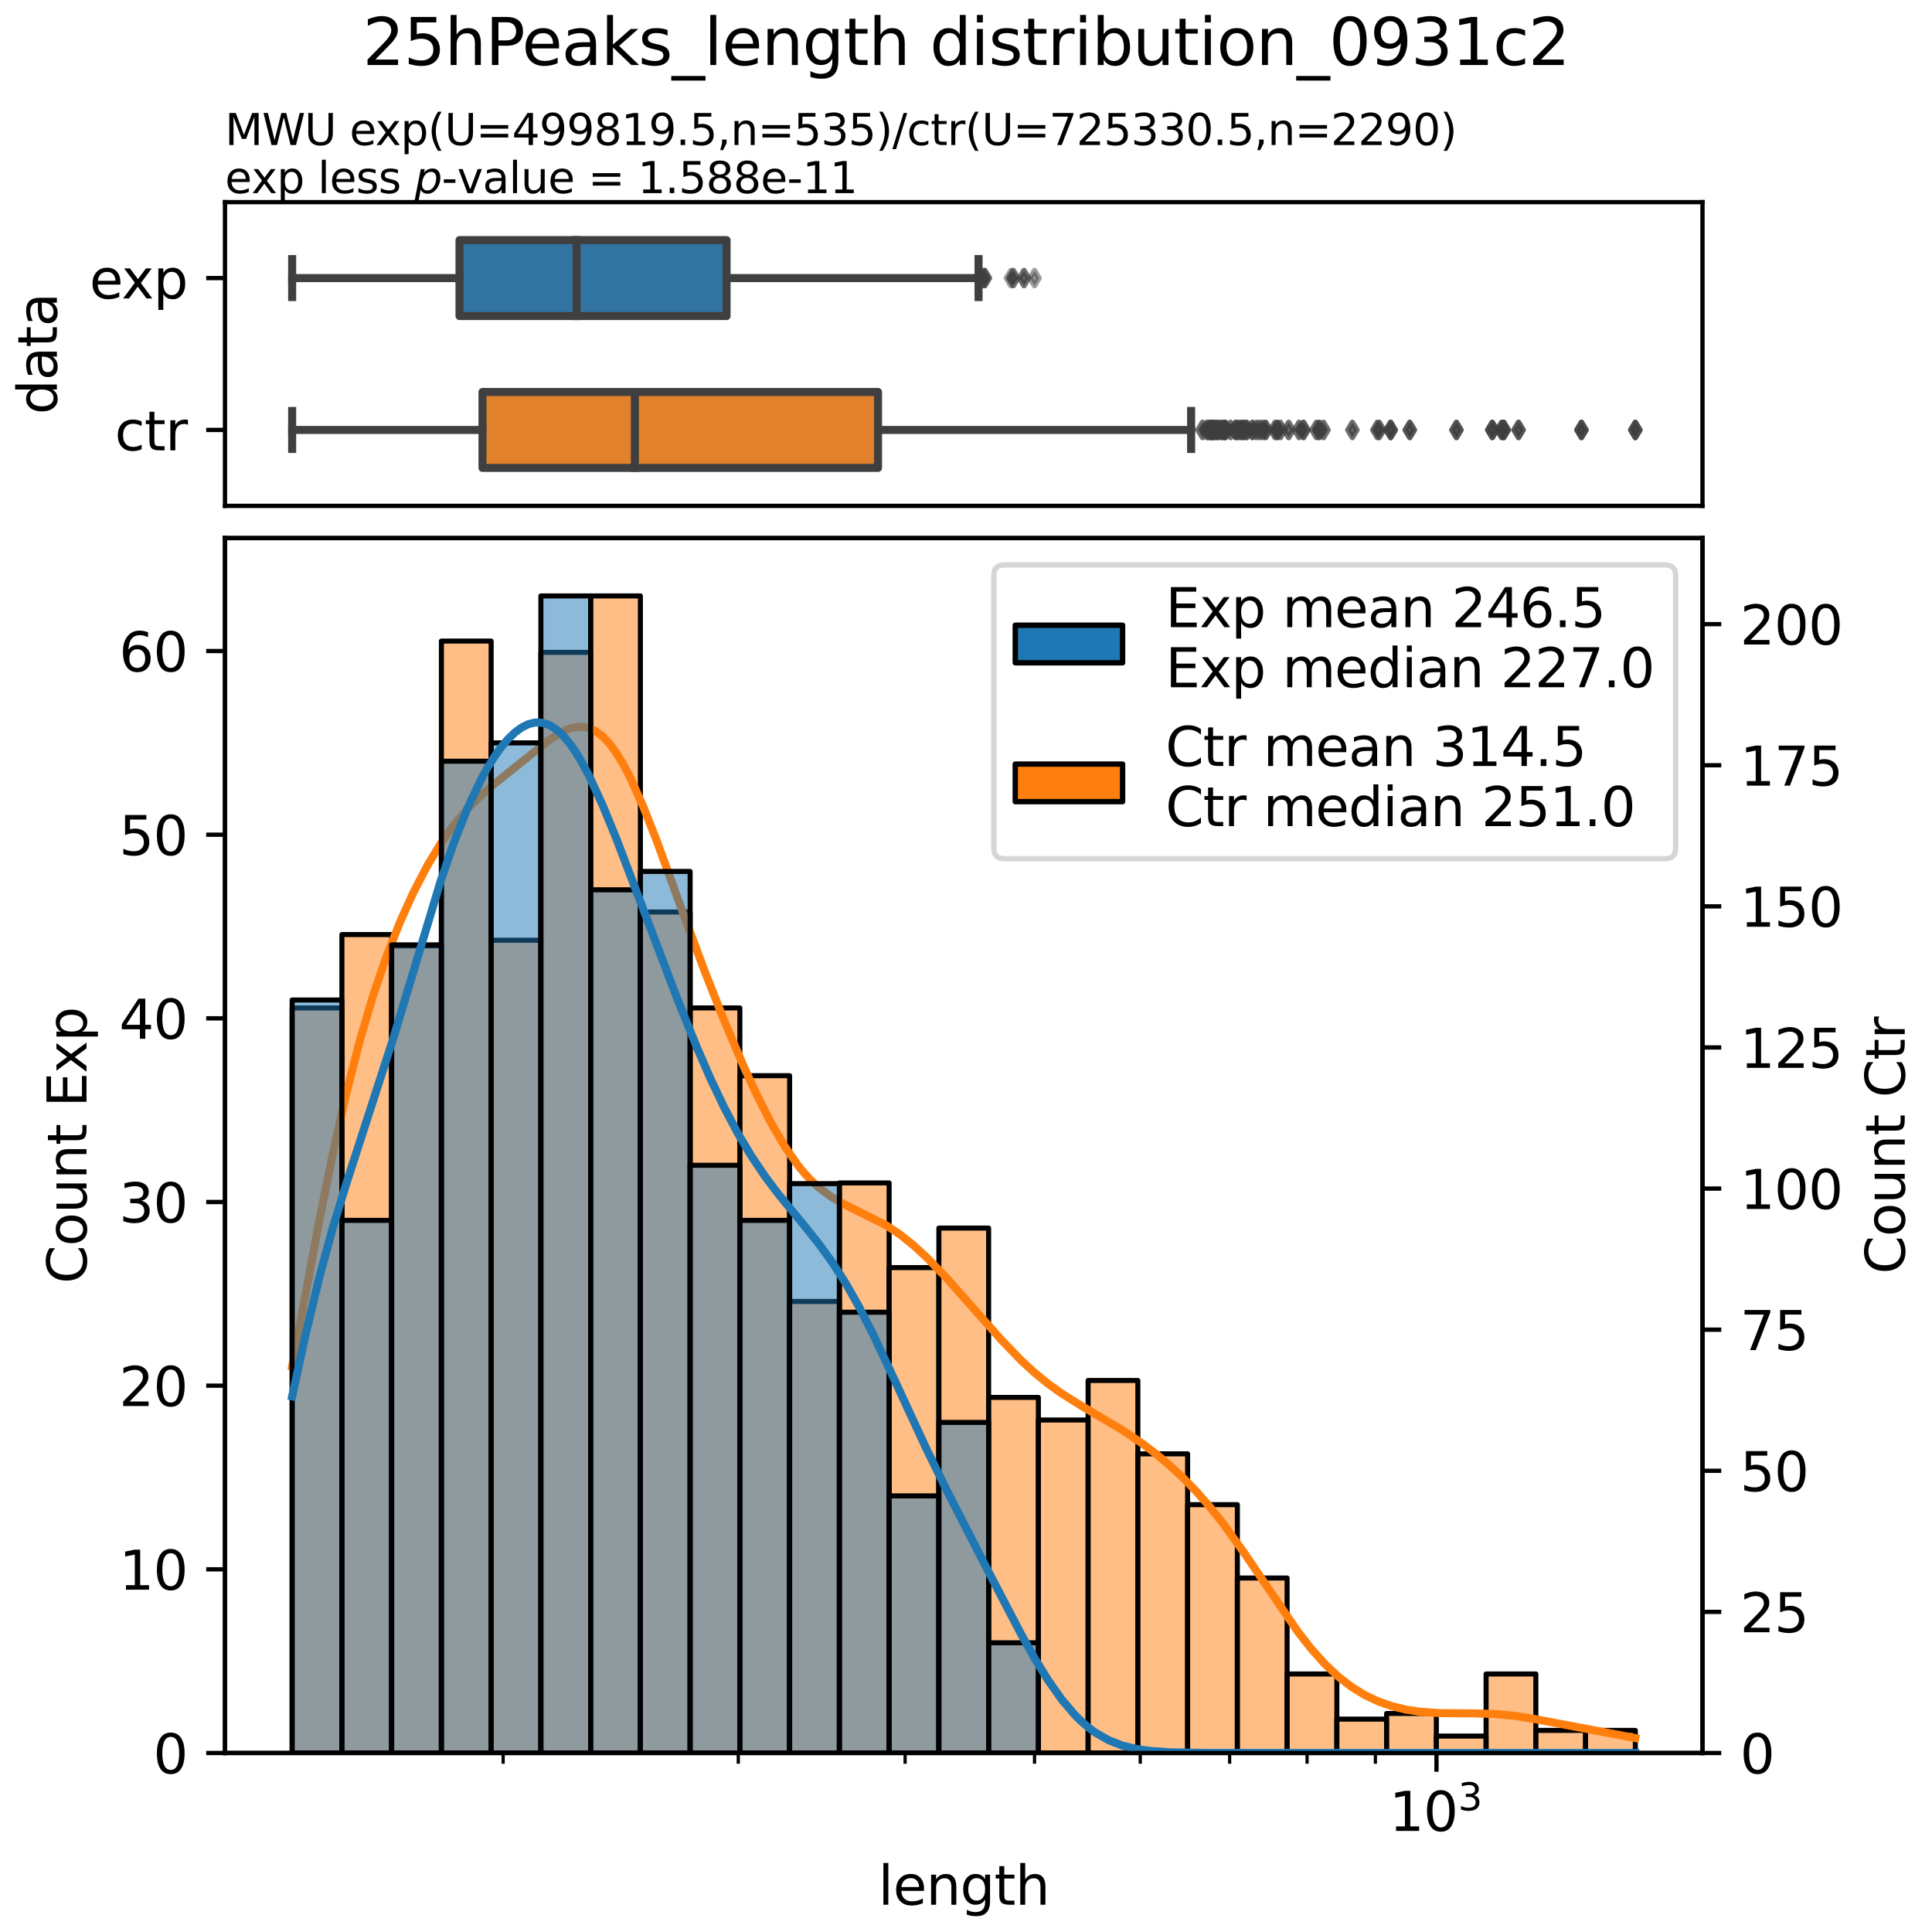 <?xml version="1.0" encoding="utf-8" standalone="no"?>
<!DOCTYPE svg PUBLIC "-//W3C//DTD SVG 1.1//EN"
  "http://www.w3.org/Graphics/SVG/1.1/DTD/svg11.dtd">
<svg height="360pt" version="1.1" viewBox="0 0 360 360" width="360pt" xmlns="http://www.w3.org/2000/svg" xmlns:xlink="http://www.w3.org/1999/xlink">
 <defs>
  <style type="text/css">*{stroke-linecap:butt;stroke-linejoin:round;}</style>
 </defs>
 <g id="figure_1">
  <g id="patch_1">
   <path d="M 0 360 
L 360 360 
L 360 0 
L 0 0 
z
" style="fill:#ffffff;"/>
  </g>
  <g id="axes_1">
   <g id="patch_2">
    <path d="M 41.924 94.262 
L 317.234 94.262 
L 317.234 37.667 
L 41.924 37.667 
z
" style="fill:#ffffff;"/>
   </g>
   <g id="patch_3">
    <path clip-path="url(#pdec220202f)" d="M 85.622 44.741 
L 85.622 58.89 
L 135.385 58.89 
L 135.385 44.741 
L 85.622 44.741 
z
" style="fill:#3274a1;stroke:#3f3f3f;stroke-linejoin:miter;stroke-width:1.5;"/>
   </g>
   <g id="patch_4">
    <path clip-path="url(#pdec220202f)" d="M 89.905 73.039 
L 89.905 87.188 
L 163.609 87.188 
L 163.609 73.039 
L 89.905 73.039 
z
" style="fill:#e1812c;stroke:#3f3f3f;stroke-linejoin:miter;stroke-width:1.5;"/>
   </g>
   <g id="matplotlib.axis_1">
    <g id="xtick_1"/>
    <g id="xtick_2"/>
    <g id="xtick_3"/>
    <g id="xtick_4"/>
    <g id="xtick_5"/>
    <g id="xtick_6"/>
    <g id="xtick_7"/>
    <g id="xtick_8"/>
    <g id="xtick_9"/>
   </g>
   <g id="matplotlib.axis_2">
    <g id="ytick_1">
     <g id="line2d_1">
      <defs>
       <path d="M 0 0 
L -3.5 0 
" id="m959acdf0cf" style="stroke:#000000;stroke-width:0.8;"/>
      </defs>
      <g>
       <use style="stroke:#000000;stroke-width:0.8;" x="41.924" xlink:href="#m959acdf0cf" y="51.816"/>
      </g>
     </g>
     <g id="text_1">
      <!-- exp -->
      <g transform="translate(16.678 55.615)scale(0.1 -0.1)">
       <defs>
        <path d="M 3597 1894 
L 3597 1613 
L 953 1613 
Q 991 1019 1311 708 
Q 1631 397 2203 397 
Q 2534 397 2845 478 
Q 3156 559 3463 722 
L 3463 178 
Q 3153 47 2828 -22 
Q 2503 -91 2169 -91 
Q 1331 -91 842 396 
Q 353 884 353 1716 
Q 353 2575 817 3079 
Q 1281 3584 2069 3584 
Q 2775 3584 3186 3129 
Q 3597 2675 3597 1894 
z
M 3022 2063 
Q 3016 2534 2758 2815 
Q 2500 3097 2075 3097 
Q 1594 3097 1305 2825 
Q 1016 2553 972 2059 
L 3022 2063 
z
" id="DejaVuSans-65" transform="scale(0.016)"/>
        <path d="M 3513 3500 
L 2247 1797 
L 3578 0 
L 2900 0 
L 1881 1375 
L 863 0 
L 184 0 
L 1544 1831 
L 300 3500 
L 978 3500 
L 1906 2253 
L 2834 3500 
L 3513 3500 
z
" id="DejaVuSans-78" transform="scale(0.016)"/>
        <path d="M 1159 525 
L 1159 -1331 
L 581 -1331 
L 581 3500 
L 1159 3500 
L 1159 2969 
Q 1341 3281 1617 3432 
Q 1894 3584 2278 3584 
Q 2916 3584 3314 3078 
Q 3713 2572 3713 1747 
Q 3713 922 3314 415 
Q 2916 -91 2278 -91 
Q 1894 -91 1617 61 
Q 1341 213 1159 525 
z
M 3116 1747 
Q 3116 2381 2855 2742 
Q 2594 3103 2138 3103 
Q 1681 3103 1420 2742 
Q 1159 2381 1159 1747 
Q 1159 1113 1420 752 
Q 1681 391 2138 391 
Q 2594 391 2855 752 
Q 3116 1113 3116 1747 
z
" id="DejaVuSans-70" transform="scale(0.016)"/>
       </defs>
       <use xlink:href="#DejaVuSans-65"/>
       <use x="59.773" xlink:href="#DejaVuSans-78"/>
       <use x="118.953" xlink:href="#DejaVuSans-70"/>
      </g>
     </g>
    </g>
    <g id="ytick_2">
     <g id="line2d_2">
      <g>
       <use style="stroke:#000000;stroke-width:0.8;" x="41.924" xlink:href="#m959acdf0cf" y="80.113"/>
      </g>
     </g>
     <g id="text_2">
      <!-- ctr -->
      <g transform="translate(21.394 83.912)scale(0.1 -0.1)">
       <defs>
        <path d="M 3122 3366 
L 3122 2828 
Q 2878 2963 2633 3030 
Q 2388 3097 2138 3097 
Q 1578 3097 1268 2742 
Q 959 2388 959 1747 
Q 959 1106 1268 751 
Q 1578 397 2138 397 
Q 2388 397 2633 464 
Q 2878 531 3122 666 
L 3122 134 
Q 2881 22 2623 -34 
Q 2366 -91 2075 -91 
Q 1284 -91 818 406 
Q 353 903 353 1747 
Q 353 2603 823 3093 
Q 1294 3584 2113 3584 
Q 2378 3584 2631 3529 
Q 2884 3475 3122 3366 
z
" id="DejaVuSans-63" transform="scale(0.016)"/>
        <path d="M 1172 4494 
L 1172 3500 
L 2356 3500 
L 2356 3053 
L 1172 3053 
L 1172 1153 
Q 1172 725 1289 603 
Q 1406 481 1766 481 
L 2356 481 
L 2356 0 
L 1766 0 
Q 1100 0 847 248 
Q 594 497 594 1153 
L 594 3053 
L 172 3053 
L 172 3500 
L 594 3500 
L 594 4494 
L 1172 4494 
z
" id="DejaVuSans-74" transform="scale(0.016)"/>
        <path d="M 2631 2963 
Q 2534 3019 2420 3045 
Q 2306 3072 2169 3072 
Q 1681 3072 1420 2755 
Q 1159 2438 1159 1844 
L 1159 0 
L 581 0 
L 581 3500 
L 1159 3500 
L 1159 2956 
Q 1341 3275 1631 3429 
Q 1922 3584 2338 3584 
Q 2397 3584 2469 3576 
Q 2541 3569 2628 3553 
L 2631 2963 
z
" id="DejaVuSans-72" transform="scale(0.016)"/>
       </defs>
       <use xlink:href="#DejaVuSans-63"/>
       <use x="54.98" xlink:href="#DejaVuSans-74"/>
       <use x="94.189" xlink:href="#DejaVuSans-72"/>
      </g>
     </g>
    </g>
    <g id="text_3">
     <!-- data -->
     <g transform="translate(10.599 77.227)rotate(-90)scale(0.1 -0.1)">
      <defs>
       <path d="M 2906 2969 
L 2906 4863 
L 3481 4863 
L 3481 0 
L 2906 0 
L 2906 525 
Q 2725 213 2448 61 
Q 2172 -91 1784 -91 
Q 1150 -91 751 415 
Q 353 922 353 1747 
Q 353 2572 751 3078 
Q 1150 3584 1784 3584 
Q 2172 3584 2448 3432 
Q 2725 3281 2906 2969 
z
M 947 1747 
Q 947 1113 1208 752 
Q 1469 391 1925 391 
Q 2381 391 2643 752 
Q 2906 1113 2906 1747 
Q 2906 2381 2643 2742 
Q 2381 3103 1925 3103 
Q 1469 3103 1208 2742 
Q 947 2381 947 1747 
z
" id="DejaVuSans-64" transform="scale(0.016)"/>
       <path d="M 2194 1759 
Q 1497 1759 1228 1600 
Q 959 1441 959 1056 
Q 959 750 1161 570 
Q 1363 391 1709 391 
Q 2188 391 2477 730 
Q 2766 1069 2766 1631 
L 2766 1759 
L 2194 1759 
z
M 3341 1997 
L 3341 0 
L 2766 0 
L 2766 531 
Q 2569 213 2275 61 
Q 1981 -91 1556 -91 
Q 1019 -91 701 211 
Q 384 513 384 1019 
Q 384 1609 779 1909 
Q 1175 2209 1959 2209 
L 2766 2209 
L 2766 2266 
Q 2766 2663 2505 2880 
Q 2244 3097 1772 3097 
Q 1472 3097 1187 3025 
Q 903 2953 641 2809 
L 641 3341 
Q 956 3463 1253 3523 
Q 1550 3584 1831 3584 
Q 2591 3584 2966 3190 
Q 3341 2797 3341 1997 
z
" id="DejaVuSans-61" transform="scale(0.016)"/>
      </defs>
      <use xlink:href="#DejaVuSans-64"/>
      <use x="63.477" xlink:href="#DejaVuSans-61"/>
      <use x="124.756" xlink:href="#DejaVuSans-74"/>
      <use x="163.965" xlink:href="#DejaVuSans-61"/>
     </g>
    </g>
   </g>
   <g id="line2d_3">
    <path clip-path="url(#pdec220202f)" d="M 85.622 51.816 
L 54.438 51.816 
" style="fill:none;stroke:#3f3f3f;stroke-linecap:square;stroke-width:1.5;"/>
   </g>
   <g id="line2d_4">
    <path clip-path="url(#pdec220202f)" d="M 135.385 51.816 
L 182.339 51.816 
" style="fill:none;stroke:#3f3f3f;stroke-linecap:square;stroke-width:1.5;"/>
   </g>
   <g id="line2d_5">
    <path clip-path="url(#pdec220202f)" d="M 54.438 48.278 
L 54.438 55.353 
" style="fill:none;stroke:#3f3f3f;stroke-linecap:square;stroke-width:1.5;"/>
   </g>
   <g id="line2d_6">
    <path clip-path="url(#pdec220202f)" d="M 182.339 48.278 
L 182.339 55.353 
" style="fill:none;stroke:#3f3f3f;stroke-linecap:square;stroke-width:1.5;"/>
   </g>
   <g id="line2d_7">
    <defs>
     <path d="M -0 1.414 
L 0.849 0 
L 0 -1.414 
L -0.849 -0 
z
" id="mea3f61d22d" style="stroke:#3f3f3f;stroke-linejoin:miter;stroke-opacity:0.5;"/>
    </defs>
    <g clip-path="url(#pdec220202f)">
     <use style="fill:#3f3f3f;fill-opacity:0.5;stroke:#3f3f3f;stroke-linejoin:miter;stroke-opacity:0.5;" x="188.806" xlink:href="#mea3f61d22d" y="51.816"/>
     <use style="fill:#3f3f3f;fill-opacity:0.5;stroke:#3f3f3f;stroke-linejoin:miter;stroke-opacity:0.5;" x="188.806" xlink:href="#mea3f61d22d" y="51.816"/>
     <use style="fill:#3f3f3f;fill-opacity:0.5;stroke:#3f3f3f;stroke-linejoin:miter;stroke-opacity:0.5;" x="183.523" xlink:href="#mea3f61d22d" y="51.816"/>
     <use style="fill:#3f3f3f;fill-opacity:0.5;stroke:#3f3f3f;stroke-linejoin:miter;stroke-opacity:0.5;" x="183.523" xlink:href="#mea3f61d22d" y="51.816"/>
     <use style="fill:#3f3f3f;fill-opacity:0.5;stroke:#3f3f3f;stroke-linejoin:miter;stroke-opacity:0.5;" x="188.357" xlink:href="#mea3f61d22d" y="51.816"/>
     <use style="fill:#3f3f3f;fill-opacity:0.5;stroke:#3f3f3f;stroke-linejoin:miter;stroke-opacity:0.5;" x="192.768" xlink:href="#mea3f61d22d" y="51.816"/>
     <use style="fill:#3f3f3f;fill-opacity:0.5;stroke:#3f3f3f;stroke-linejoin:miter;stroke-opacity:0.5;" x="190.805" xlink:href="#mea3f61d22d" y="51.816"/>
     <use style="fill:#3f3f3f;fill-opacity:0.5;stroke:#3f3f3f;stroke-linejoin:miter;stroke-opacity:0.5;" x="190.805" xlink:href="#mea3f61d22d" y="51.816"/>
     <use style="fill:#3f3f3f;fill-opacity:0.5;stroke:#3f3f3f;stroke-linejoin:miter;stroke-opacity:0.5;" x="183.287" xlink:href="#mea3f61d22d" y="51.816"/>
     <use style="fill:#3f3f3f;fill-opacity:0.5;stroke:#3f3f3f;stroke-linejoin:miter;stroke-opacity:0.5;" x="183.287" xlink:href="#mea3f61d22d" y="51.816"/>
    </g>
   </g>
   <g id="line2d_8">
    <path clip-path="url(#pdec220202f)" d="M 89.905 80.113 
L 54.438 80.113 
" style="fill:none;stroke:#3f3f3f;stroke-linecap:square;stroke-width:1.5;"/>
   </g>
   <g id="line2d_9">
    <path clip-path="url(#pdec220202f)" d="M 163.609 80.113 
L 221.947 80.113 
" style="fill:none;stroke:#3f3f3f;stroke-linecap:square;stroke-width:1.5;"/>
   </g>
   <g id="line2d_10">
    <path clip-path="url(#pdec220202f)" d="M 54.438 76.576 
L 54.438 83.65 
" style="fill:none;stroke:#3f3f3f;stroke-linecap:square;stroke-width:1.5;"/>
   </g>
   <g id="line2d_11">
    <path clip-path="url(#pdec220202f)" d="M 221.947 76.576 
L 221.947 83.65 
" style="fill:none;stroke:#3f3f3f;stroke-linecap:square;stroke-width:1.5;"/>
   </g>
   <g id="line2d_12">
    <g clip-path="url(#pdec220202f)">
     <use style="fill:#3f3f3f;fill-opacity:0.5;stroke:#3f3f3f;stroke-linejoin:miter;stroke-opacity:0.5;" x="233.365" xlink:href="#mea3f61d22d" y="80.113"/>
     <use style="fill:#3f3f3f;fill-opacity:0.5;stroke:#3f3f3f;stroke-linejoin:miter;stroke-opacity:0.5;" x="233.365" xlink:href="#mea3f61d22d" y="80.113"/>
     <use style="fill:#3f3f3f;fill-opacity:0.5;stroke:#3f3f3f;stroke-linejoin:miter;stroke-opacity:0.5;" x="233.365" xlink:href="#mea3f61d22d" y="80.113"/>
     <use style="fill:#3f3f3f;fill-opacity:0.5;stroke:#3f3f3f;stroke-linejoin:miter;stroke-opacity:0.5;" x="226.312" xlink:href="#mea3f61d22d" y="80.113"/>
     <use style="fill:#3f3f3f;fill-opacity:0.5;stroke:#3f3f3f;stroke-linejoin:miter;stroke-opacity:0.5;" x="226.312" xlink:href="#mea3f61d22d" y="80.113"/>
     <use style="fill:#3f3f3f;fill-opacity:0.5;stroke:#3f3f3f;stroke-linejoin:miter;stroke-opacity:0.5;" x="278.066" xlink:href="#mea3f61d22d" y="80.113"/>
     <use style="fill:#3f3f3f;fill-opacity:0.5;stroke:#3f3f3f;stroke-linejoin:miter;stroke-opacity:0.5;" x="278.066" xlink:href="#mea3f61d22d" y="80.113"/>
     <use style="fill:#3f3f3f;fill-opacity:0.5;stroke:#3f3f3f;stroke-linejoin:miter;stroke-opacity:0.5;" x="278.066" xlink:href="#mea3f61d22d" y="80.113"/>
     <use style="fill:#3f3f3f;fill-opacity:0.5;stroke:#3f3f3f;stroke-linejoin:miter;stroke-opacity:0.5;" x="278.066" xlink:href="#mea3f61d22d" y="80.113"/>
     <use style="fill:#3f3f3f;fill-opacity:0.5;stroke:#3f3f3f;stroke-linejoin:miter;stroke-opacity:0.5;" x="231.87" xlink:href="#mea3f61d22d" y="80.113"/>
     <use style="fill:#3f3f3f;fill-opacity:0.5;stroke:#3f3f3f;stroke-linejoin:miter;stroke-opacity:0.5;" x="231.87" xlink:href="#mea3f61d22d" y="80.113"/>
     <use style="fill:#3f3f3f;fill-opacity:0.5;stroke:#3f3f3f;stroke-linejoin:miter;stroke-opacity:0.5;" x="251.997" xlink:href="#mea3f61d22d" y="80.113"/>
     <use style="fill:#3f3f3f;fill-opacity:0.5;stroke:#3f3f3f;stroke-linejoin:miter;stroke-opacity:0.5;" x="251.997" xlink:href="#mea3f61d22d" y="80.113"/>
     <use style="fill:#3f3f3f;fill-opacity:0.5;stroke:#3f3f3f;stroke-linejoin:miter;stroke-opacity:0.5;" x="238.581" xlink:href="#mea3f61d22d" y="80.113"/>
     <use style="fill:#3f3f3f;fill-opacity:0.5;stroke:#3f3f3f;stroke-linejoin:miter;stroke-opacity:0.5;" x="238.581" xlink:href="#mea3f61d22d" y="80.113"/>
     <use style="fill:#3f3f3f;fill-opacity:0.5;stroke:#3f3f3f;stroke-linejoin:miter;stroke-opacity:0.5;" x="245.298" xlink:href="#mea3f61d22d" y="80.113"/>
     <use style="fill:#3f3f3f;fill-opacity:0.5;stroke:#3f3f3f;stroke-linejoin:miter;stroke-opacity:0.5;" x="245.298" xlink:href="#mea3f61d22d" y="80.113"/>
     <use style="fill:#3f3f3f;fill-opacity:0.5;stroke:#3f3f3f;stroke-linejoin:miter;stroke-opacity:0.5;" x="227.572" xlink:href="#mea3f61d22d" y="80.113"/>
     <use style="fill:#3f3f3f;fill-opacity:0.5;stroke:#3f3f3f;stroke-linejoin:miter;stroke-opacity:0.5;" x="227.572" xlink:href="#mea3f61d22d" y="80.113"/>
     <use style="fill:#3f3f3f;fill-opacity:0.5;stroke:#3f3f3f;stroke-linejoin:miter;stroke-opacity:0.5;" x="230.355" xlink:href="#mea3f61d22d" y="80.113"/>
     <use style="fill:#3f3f3f;fill-opacity:0.5;stroke:#3f3f3f;stroke-linejoin:miter;stroke-opacity:0.5;" x="230.355" xlink:href="#mea3f61d22d" y="80.113"/>
     <use style="fill:#3f3f3f;fill-opacity:0.5;stroke:#3f3f3f;stroke-linejoin:miter;stroke-opacity:0.5;" x="271.386" xlink:href="#mea3f61d22d" y="80.113"/>
     <use style="fill:#3f3f3f;fill-opacity:0.5;stroke:#3f3f3f;stroke-linejoin:miter;stroke-opacity:0.5;" x="271.386" xlink:href="#mea3f61d22d" y="80.113"/>
     <use style="fill:#3f3f3f;fill-opacity:0.5;stroke:#3f3f3f;stroke-linejoin:miter;stroke-opacity:0.5;" x="271.386" xlink:href="#mea3f61d22d" y="80.113"/>
     <use style="fill:#3f3f3f;fill-opacity:0.5;stroke:#3f3f3f;stroke-linejoin:miter;stroke-opacity:0.5;" x="228.197" xlink:href="#mea3f61d22d" y="80.113"/>
     <use style="fill:#3f3f3f;fill-opacity:0.5;stroke:#3f3f3f;stroke-linejoin:miter;stroke-opacity:0.5;" x="228.197" xlink:href="#mea3f61d22d" y="80.113"/>
     <use style="fill:#3f3f3f;fill-opacity:0.5;stroke:#3f3f3f;stroke-linejoin:miter;stroke-opacity:0.5;" x="225.197" xlink:href="#mea3f61d22d" y="80.113"/>
     <use style="fill:#3f3f3f;fill-opacity:0.5;stroke:#3f3f3f;stroke-linejoin:miter;stroke-opacity:0.5;" x="225.197" xlink:href="#mea3f61d22d" y="80.113"/>
     <use style="fill:#3f3f3f;fill-opacity:0.5;stroke:#3f3f3f;stroke-linejoin:miter;stroke-opacity:0.5;" x="230.66" xlink:href="#mea3f61d22d" y="80.113"/>
     <use style="fill:#3f3f3f;fill-opacity:0.5;stroke:#3f3f3f;stroke-linejoin:miter;stroke-opacity:0.5;" x="231.569" xlink:href="#mea3f61d22d" y="80.113"/>
     <use style="fill:#3f3f3f;fill-opacity:0.5;stroke:#3f3f3f;stroke-linejoin:miter;stroke-opacity:0.5;" x="231.569" xlink:href="#mea3f61d22d" y="80.113"/>
     <use style="fill:#3f3f3f;fill-opacity:0.5;stroke:#3f3f3f;stroke-linejoin:miter;stroke-opacity:0.5;" x="225.517" xlink:href="#mea3f61d22d" y="80.113"/>
     <use style="fill:#3f3f3f;fill-opacity:0.5;stroke:#3f3f3f;stroke-linejoin:miter;stroke-opacity:0.5;" x="225.517" xlink:href="#mea3f61d22d" y="80.113"/>
     <use style="fill:#3f3f3f;fill-opacity:0.5;stroke:#3f3f3f;stroke-linejoin:miter;stroke-opacity:0.5;" x="225.676" xlink:href="#mea3f61d22d" y="80.113"/>
     <use style="fill:#3f3f3f;fill-opacity:0.5;stroke:#3f3f3f;stroke-linejoin:miter;stroke-opacity:0.5;" x="225.676" xlink:href="#mea3f61d22d" y="80.113"/>
     <use style="fill:#3f3f3f;fill-opacity:0.5;stroke:#3f3f3f;stroke-linejoin:miter;stroke-opacity:0.5;" x="282.959" xlink:href="#mea3f61d22d" y="80.113"/>
     <use style="fill:#3f3f3f;fill-opacity:0.5;stroke:#3f3f3f;stroke-linejoin:miter;stroke-opacity:0.5;" x="282.959" xlink:href="#mea3f61d22d" y="80.113"/>
     <use style="fill:#3f3f3f;fill-opacity:0.5;stroke:#3f3f3f;stroke-linejoin:miter;stroke-opacity:0.5;" x="282.959" xlink:href="#mea3f61d22d" y="80.113"/>
     <use style="fill:#3f3f3f;fill-opacity:0.5;stroke:#3f3f3f;stroke-linejoin:miter;stroke-opacity:0.5;" x="224.07" xlink:href="#mea3f61d22d" y="80.113"/>
     <use style="fill:#3f3f3f;fill-opacity:0.5;stroke:#3f3f3f;stroke-linejoin:miter;stroke-opacity:0.5;" x="224.07" xlink:href="#mea3f61d22d" y="80.113"/>
     <use style="fill:#3f3f3f;fill-opacity:0.5;stroke:#3f3f3f;stroke-linejoin:miter;stroke-opacity:0.5;" x="224.876" xlink:href="#mea3f61d22d" y="80.113"/>
     <use style="fill:#3f3f3f;fill-opacity:0.5;stroke:#3f3f3f;stroke-linejoin:miter;stroke-opacity:0.5;" x="224.876" xlink:href="#mea3f61d22d" y="80.113"/>
     <use style="fill:#3f3f3f;fill-opacity:0.5;stroke:#3f3f3f;stroke-linejoin:miter;stroke-opacity:0.5;" x="294.681" xlink:href="#mea3f61d22d" y="80.113"/>
     <use style="fill:#3f3f3f;fill-opacity:0.5;stroke:#3f3f3f;stroke-linejoin:miter;stroke-opacity:0.5;" x="294.681" xlink:href="#mea3f61d22d" y="80.113"/>
     <use style="fill:#3f3f3f;fill-opacity:0.5;stroke:#3f3f3f;stroke-linejoin:miter;stroke-opacity:0.5;" x="294.681" xlink:href="#mea3f61d22d" y="80.113"/>
     <use style="fill:#3f3f3f;fill-opacity:0.5;stroke:#3f3f3f;stroke-linejoin:miter;stroke-opacity:0.5;" x="294.681" xlink:href="#mea3f61d22d" y="80.113"/>
     <use style="fill:#3f3f3f;fill-opacity:0.5;stroke:#3f3f3f;stroke-linejoin:miter;stroke-opacity:0.5;" x="256.643" xlink:href="#mea3f61d22d" y="80.113"/>
     <use style="fill:#3f3f3f;fill-opacity:0.5;stroke:#3f3f3f;stroke-linejoin:miter;stroke-opacity:0.5;" x="256.643" xlink:href="#mea3f61d22d" y="80.113"/>
     <use style="fill:#3f3f3f;fill-opacity:0.5;stroke:#3f3f3f;stroke-linejoin:miter;stroke-opacity:0.5;" x="237.586" xlink:href="#mea3f61d22d" y="80.113"/>
     <use style="fill:#3f3f3f;fill-opacity:0.5;stroke:#3f3f3f;stroke-linejoin:miter;stroke-opacity:0.5;" x="237.586" xlink:href="#mea3f61d22d" y="80.113"/>
     <use style="fill:#3f3f3f;fill-opacity:0.5;stroke:#3f3f3f;stroke-linejoin:miter;stroke-opacity:0.5;" x="240.125" xlink:href="#mea3f61d22d" y="80.113"/>
     <use style="fill:#3f3f3f;fill-opacity:0.5;stroke:#3f3f3f;stroke-linejoin:miter;stroke-opacity:0.5;" x="240.125" xlink:href="#mea3f61d22d" y="80.113"/>
     <use style="fill:#3f3f3f;fill-opacity:0.5;stroke:#3f3f3f;stroke-linejoin:miter;stroke-opacity:0.5;" x="226.944" xlink:href="#mea3f61d22d" y="80.113"/>
     <use style="fill:#3f3f3f;fill-opacity:0.5;stroke:#3f3f3f;stroke-linejoin:miter;stroke-opacity:0.5;" x="226.944" xlink:href="#mea3f61d22d" y="80.113"/>
     <use style="fill:#3f3f3f;fill-opacity:0.5;stroke:#3f3f3f;stroke-linejoin:miter;stroke-opacity:0.5;" x="235.859" xlink:href="#mea3f61d22d" y="80.113"/>
     <use style="fill:#3f3f3f;fill-opacity:0.5;stroke:#3f3f3f;stroke-linejoin:miter;stroke-opacity:0.5;" x="235.859" xlink:href="#mea3f61d22d" y="80.113"/>
     <use style="fill:#3f3f3f;fill-opacity:0.5;stroke:#3f3f3f;stroke-linejoin:miter;stroke-opacity:0.5;" x="238.013" xlink:href="#mea3f61d22d" y="80.113"/>
     <use style="fill:#3f3f3f;fill-opacity:0.5;stroke:#3f3f3f;stroke-linejoin:miter;stroke-opacity:0.5;" x="238.013" xlink:href="#mea3f61d22d" y="80.113"/>
     <use style="fill:#3f3f3f;fill-opacity:0.5;stroke:#3f3f3f;stroke-linejoin:miter;stroke-opacity:0.5;" x="238.013" xlink:href="#mea3f61d22d" y="80.113"/>
     <use style="fill:#3f3f3f;fill-opacity:0.5;stroke:#3f3f3f;stroke-linejoin:miter;stroke-opacity:0.5;" x="280.204" xlink:href="#mea3f61d22d" y="80.113"/>
     <use style="fill:#3f3f3f;fill-opacity:0.5;stroke:#3f3f3f;stroke-linejoin:miter;stroke-opacity:0.5;" x="280.204" xlink:href="#mea3f61d22d" y="80.113"/>
     <use style="fill:#3f3f3f;fill-opacity:0.5;stroke:#3f3f3f;stroke-linejoin:miter;stroke-opacity:0.5;" x="280.204" xlink:href="#mea3f61d22d" y="80.113"/>
     <use style="fill:#3f3f3f;fill-opacity:0.5;stroke:#3f3f3f;stroke-linejoin:miter;stroke-opacity:0.5;" x="280.204" xlink:href="#mea3f61d22d" y="80.113"/>
     <use style="fill:#3f3f3f;fill-opacity:0.5;stroke:#3f3f3f;stroke-linejoin:miter;stroke-opacity:0.5;" x="225.835" xlink:href="#mea3f61d22d" y="80.113"/>
     <use style="fill:#3f3f3f;fill-opacity:0.5;stroke:#3f3f3f;stroke-linejoin:miter;stroke-opacity:0.5;" x="225.835" xlink:href="#mea3f61d22d" y="80.113"/>
     <use style="fill:#3f3f3f;fill-opacity:0.5;stroke:#3f3f3f;stroke-linejoin:miter;stroke-opacity:0.5;" x="242.06" xlink:href="#mea3f61d22d" y="80.113"/>
     <use style="fill:#3f3f3f;fill-opacity:0.5;stroke:#3f3f3f;stroke-linejoin:miter;stroke-opacity:0.5;" x="242.06" xlink:href="#mea3f61d22d" y="80.113"/>
     <use style="fill:#3f3f3f;fill-opacity:0.5;stroke:#3f3f3f;stroke-linejoin:miter;stroke-opacity:0.5;" x="235.714" xlink:href="#mea3f61d22d" y="80.113"/>
     <use style="fill:#3f3f3f;fill-opacity:0.5;stroke:#3f3f3f;stroke-linejoin:miter;stroke-opacity:0.5;" x="229.281" xlink:href="#mea3f61d22d" y="80.113"/>
     <use style="fill:#3f3f3f;fill-opacity:0.5;stroke:#3f3f3f;stroke-linejoin:miter;stroke-opacity:0.5;" x="229.281" xlink:href="#mea3f61d22d" y="80.113"/>
     <use style="fill:#3f3f3f;fill-opacity:0.5;stroke:#3f3f3f;stroke-linejoin:miter;stroke-opacity:0.5;" x="230.963" xlink:href="#mea3f61d22d" y="80.113"/>
     <use style="fill:#3f3f3f;fill-opacity:0.5;stroke:#3f3f3f;stroke-linejoin:miter;stroke-opacity:0.5;" x="230.963" xlink:href="#mea3f61d22d" y="80.113"/>
     <use style="fill:#3f3f3f;fill-opacity:0.5;stroke:#3f3f3f;stroke-linejoin:miter;stroke-opacity:0.5;" x="231.418" xlink:href="#mea3f61d22d" y="80.113"/>
     <use style="fill:#3f3f3f;fill-opacity:0.5;stroke:#3f3f3f;stroke-linejoin:miter;stroke-opacity:0.5;" x="231.418" xlink:href="#mea3f61d22d" y="80.113"/>
     <use style="fill:#3f3f3f;fill-opacity:0.5;stroke:#3f3f3f;stroke-linejoin:miter;stroke-opacity:0.5;" x="279.818" xlink:href="#mea3f61d22d" y="80.113"/>
     <use style="fill:#3f3f3f;fill-opacity:0.5;stroke:#3f3f3f;stroke-linejoin:miter;stroke-opacity:0.5;" x="279.818" xlink:href="#mea3f61d22d" y="80.113"/>
     <use style="fill:#3f3f3f;fill-opacity:0.5;stroke:#3f3f3f;stroke-linejoin:miter;stroke-opacity:0.5;" x="279.818" xlink:href="#mea3f61d22d" y="80.113"/>
     <use style="fill:#3f3f3f;fill-opacity:0.5;stroke:#3f3f3f;stroke-linejoin:miter;stroke-opacity:0.5;" x="234.105" xlink:href="#mea3f61d22d" y="80.113"/>
     <use style="fill:#3f3f3f;fill-opacity:0.5;stroke:#3f3f3f;stroke-linejoin:miter;stroke-opacity:0.5;" x="234.105" xlink:href="#mea3f61d22d" y="80.113"/>
     <use style="fill:#3f3f3f;fill-opacity:0.5;stroke:#3f3f3f;stroke-linejoin:miter;stroke-opacity:0.5;" x="228.352" xlink:href="#mea3f61d22d" y="80.113"/>
     <use style="fill:#3f3f3f;fill-opacity:0.5;stroke:#3f3f3f;stroke-linejoin:miter;stroke-opacity:0.5;" x="228.352" xlink:href="#mea3f61d22d" y="80.113"/>
     <use style="fill:#3f3f3f;fill-opacity:0.5;stroke:#3f3f3f;stroke-linejoin:miter;stroke-opacity:0.5;" x="257.002" xlink:href="#mea3f61d22d" y="80.113"/>
     <use style="fill:#3f3f3f;fill-opacity:0.5;stroke:#3f3f3f;stroke-linejoin:miter;stroke-opacity:0.5;" x="257.002" xlink:href="#mea3f61d22d" y="80.113"/>
     <use style="fill:#3f3f3f;fill-opacity:0.5;stroke:#3f3f3f;stroke-linejoin:miter;stroke-opacity:0.5;" x="234.693" xlink:href="#mea3f61d22d" y="80.113"/>
     <use style="fill:#3f3f3f;fill-opacity:0.5;stroke:#3f3f3f;stroke-linejoin:miter;stroke-opacity:0.5;" x="234.693" xlink:href="#mea3f61d22d" y="80.113"/>
     <use style="fill:#3f3f3f;fill-opacity:0.5;stroke:#3f3f3f;stroke-linejoin:miter;stroke-opacity:0.5;" x="235.278" xlink:href="#mea3f61d22d" y="80.113"/>
     <use style="fill:#3f3f3f;fill-opacity:0.5;stroke:#3f3f3f;stroke-linejoin:miter;stroke-opacity:0.5;" x="235.278" xlink:href="#mea3f61d22d" y="80.113"/>
     <use style="fill:#3f3f3f;fill-opacity:0.5;stroke:#3f3f3f;stroke-linejoin:miter;stroke-opacity:0.5;" x="245.828" xlink:href="#mea3f61d22d" y="80.113"/>
     <use style="fill:#3f3f3f;fill-opacity:0.5;stroke:#3f3f3f;stroke-linejoin:miter;stroke-opacity:0.5;" x="245.828" xlink:href="#mea3f61d22d" y="80.113"/>
     <use style="fill:#3f3f3f;fill-opacity:0.5;stroke:#3f3f3f;stroke-linejoin:miter;stroke-opacity:0.5;" x="245.828" xlink:href="#mea3f61d22d" y="80.113"/>
     <use style="fill:#3f3f3f;fill-opacity:0.5;stroke:#3f3f3f;stroke-linejoin:miter;stroke-opacity:0.5;" x="230.202" xlink:href="#mea3f61d22d" y="80.113"/>
     <use style="fill:#3f3f3f;fill-opacity:0.5;stroke:#3f3f3f;stroke-linejoin:miter;stroke-opacity:0.5;" x="230.202" xlink:href="#mea3f61d22d" y="80.113"/>
     <use style="fill:#3f3f3f;fill-opacity:0.5;stroke:#3f3f3f;stroke-linejoin:miter;stroke-opacity:0.5;" x="227.728" xlink:href="#mea3f61d22d" y="80.113"/>
     <use style="fill:#3f3f3f;fill-opacity:0.5;stroke:#3f3f3f;stroke-linejoin:miter;stroke-opacity:0.5;" x="227.728" xlink:href="#mea3f61d22d" y="80.113"/>
     <use style="fill:#3f3f3f;fill-opacity:0.5;stroke:#3f3f3f;stroke-linejoin:miter;stroke-opacity:0.5;" x="304.72" xlink:href="#mea3f61d22d" y="80.113"/>
     <use style="fill:#3f3f3f;fill-opacity:0.5;stroke:#3f3f3f;stroke-linejoin:miter;stroke-opacity:0.5;" x="304.72" xlink:href="#mea3f61d22d" y="80.113"/>
     <use style="fill:#3f3f3f;fill-opacity:0.5;stroke:#3f3f3f;stroke-linejoin:miter;stroke-opacity:0.5;" x="304.72" xlink:href="#mea3f61d22d" y="80.113"/>
     <use style="fill:#3f3f3f;fill-opacity:0.5;stroke:#3f3f3f;stroke-linejoin:miter;stroke-opacity:0.5;" x="304.72" xlink:href="#mea3f61d22d" y="80.113"/>
     <use style="fill:#3f3f3f;fill-opacity:0.5;stroke:#3f3f3f;stroke-linejoin:miter;stroke-opacity:0.5;" x="226.47" xlink:href="#mea3f61d22d" y="80.113"/>
     <use style="fill:#3f3f3f;fill-opacity:0.5;stroke:#3f3f3f;stroke-linejoin:miter;stroke-opacity:0.5;" x="226.47" xlink:href="#mea3f61d22d" y="80.113"/>
     <use style="fill:#3f3f3f;fill-opacity:0.5;stroke:#3f3f3f;stroke-linejoin:miter;stroke-opacity:0.5;" x="262.693" xlink:href="#mea3f61d22d" y="80.113"/>
     <use style="fill:#3f3f3f;fill-opacity:0.5;stroke:#3f3f3f;stroke-linejoin:miter;stroke-opacity:0.5;" x="262.693" xlink:href="#mea3f61d22d" y="80.113"/>
     <use style="fill:#3f3f3f;fill-opacity:0.5;stroke:#3f3f3f;stroke-linejoin:miter;stroke-opacity:0.5;" x="262.693" xlink:href="#mea3f61d22d" y="80.113"/>
     <use style="fill:#3f3f3f;fill-opacity:0.5;stroke:#3f3f3f;stroke-linejoin:miter;stroke-opacity:0.5;" x="226.944" xlink:href="#mea3f61d22d" y="80.113"/>
     <use style="fill:#3f3f3f;fill-opacity:0.5;stroke:#3f3f3f;stroke-linejoin:miter;stroke-opacity:0.5;" x="226.944" xlink:href="#mea3f61d22d" y="80.113"/>
     <use style="fill:#3f3f3f;fill-opacity:0.5;stroke:#3f3f3f;stroke-linejoin:miter;stroke-opacity:0.5;" x="232.321" xlink:href="#mea3f61d22d" y="80.113"/>
     <use style="fill:#3f3f3f;fill-opacity:0.5;stroke:#3f3f3f;stroke-linejoin:miter;stroke-opacity:0.5;" x="232.321" xlink:href="#mea3f61d22d" y="80.113"/>
     <use style="fill:#3f3f3f;fill-opacity:0.5;stroke:#3f3f3f;stroke-linejoin:miter;stroke-opacity:0.5;" x="232.321" xlink:href="#mea3f61d22d" y="80.113"/>
     <use style="fill:#3f3f3f;fill-opacity:0.5;stroke:#3f3f3f;stroke-linejoin:miter;stroke-opacity:0.5;" x="246.619" xlink:href="#mea3f61d22d" y="80.113"/>
     <use style="fill:#3f3f3f;fill-opacity:0.5;stroke:#3f3f3f;stroke-linejoin:miter;stroke-opacity:0.5;" x="246.619" xlink:href="#mea3f61d22d" y="80.113"/>
     <use style="fill:#3f3f3f;fill-opacity:0.5;stroke:#3f3f3f;stroke-linejoin:miter;stroke-opacity:0.5;" x="242.879" xlink:href="#mea3f61d22d" y="80.113"/>
     <use style="fill:#3f3f3f;fill-opacity:0.5;stroke:#3f3f3f;stroke-linejoin:miter;stroke-opacity:0.5;" x="242.879" xlink:href="#mea3f61d22d" y="80.113"/>
     <use style="fill:#3f3f3f;fill-opacity:0.5;stroke:#3f3f3f;stroke-linejoin:miter;stroke-opacity:0.5;" x="242.879" xlink:href="#mea3f61d22d" y="80.113"/>
     <use style="fill:#3f3f3f;fill-opacity:0.5;stroke:#3f3f3f;stroke-linejoin:miter;stroke-opacity:0.5;" x="225.994" xlink:href="#mea3f61d22d" y="80.113"/>
     <use style="fill:#3f3f3f;fill-opacity:0.5;stroke:#3f3f3f;stroke-linejoin:miter;stroke-opacity:0.5;" x="225.994" xlink:href="#mea3f61d22d" y="80.113"/>
     <use style="fill:#3f3f3f;fill-opacity:0.5;stroke:#3f3f3f;stroke-linejoin:miter;stroke-opacity:0.5;" x="228.197" xlink:href="#mea3f61d22d" y="80.113"/>
     <use style="fill:#3f3f3f;fill-opacity:0.5;stroke:#3f3f3f;stroke-linejoin:miter;stroke-opacity:0.5;" x="228.197" xlink:href="#mea3f61d22d" y="80.113"/>
     <use style="fill:#3f3f3f;fill-opacity:0.5;stroke:#3f3f3f;stroke-linejoin:miter;stroke-opacity:0.5;" x="259.127" xlink:href="#mea3f61d22d" y="80.113"/>
     <use style="fill:#3f3f3f;fill-opacity:0.5;stroke:#3f3f3f;stroke-linejoin:miter;stroke-opacity:0.5;" x="259.127" xlink:href="#mea3f61d22d" y="80.113"/>
     <use style="fill:#3f3f3f;fill-opacity:0.5;stroke:#3f3f3f;stroke-linejoin:miter;stroke-opacity:0.5;" x="259.127" xlink:href="#mea3f61d22d" y="80.113"/>
     <use style="fill:#3f3f3f;fill-opacity:0.5;stroke:#3f3f3f;stroke-linejoin:miter;stroke-opacity:0.5;" x="259.127" xlink:href="#mea3f61d22d" y="80.113"/>
    </g>
   </g>
   <g id="line2d_13">
    <path clip-path="url(#pdec220202f)" d="M 107.438 44.741 
L 107.438 58.89 
" style="fill:none;stroke:#3f3f3f;stroke-linecap:square;stroke-width:1.5;"/>
   </g>
   <g id="line2d_14">
    <path clip-path="url(#pdec220202f)" d="M 118.298 73.039 
L 118.298 87.188 
" style="fill:none;stroke:#3f3f3f;stroke-linecap:square;stroke-width:1.5;"/>
   </g>
   <g id="patch_5">
    <path d="M 41.924 94.262 
L 41.924 37.667 
" style="fill:none;stroke:#000000;stroke-linecap:square;stroke-linejoin:miter;stroke-width:0.8;"/>
   </g>
   <g id="patch_6">
    <path d="M 317.234 94.262 
L 317.234 37.667 
" style="fill:none;stroke:#000000;stroke-linecap:square;stroke-linejoin:miter;stroke-width:0.8;"/>
   </g>
   <g id="patch_7">
    <path d="M 41.924 94.262 
L 317.234 94.262 
" style="fill:none;stroke:#000000;stroke-linecap:square;stroke-linejoin:miter;stroke-width:0.8;"/>
   </g>
   <g id="patch_8">
    <path d="M 41.924 37.667 
L 317.234 37.667 
" style="fill:none;stroke:#000000;stroke-linecap:square;stroke-linejoin:miter;stroke-width:0.8;"/>
   </g>
   <g id="text_4">
    <!-- MWU exp(U=499819.5,n=535)/ctr(U=725330.5,n=2290) -->
    <g transform="translate(41.924 27.027)scale(0.08 -0.08)">
     <defs>
      <path d="M 628 4666 
L 1569 4666 
L 2759 1491 
L 3956 4666 
L 4897 4666 
L 4897 0 
L 4281 0 
L 4281 4097 
L 3078 897 
L 2444 897 
L 1241 4097 
L 1241 0 
L 628 0 
L 628 4666 
z
" id="DejaVuSans-4d" transform="scale(0.016)"/>
      <path d="M 213 4666 
L 850 4666 
L 1831 722 
L 2809 4666 
L 3519 4666 
L 4500 722 
L 5478 4666 
L 6119 4666 
L 4947 0 
L 4153 0 
L 3169 4050 
L 2175 0 
L 1381 0 
L 213 4666 
z
" id="DejaVuSans-57" transform="scale(0.016)"/>
      <path d="M 556 4666 
L 1191 4666 
L 1191 1831 
Q 1191 1081 1462 751 
Q 1734 422 2344 422 
Q 2950 422 3222 751 
Q 3494 1081 3494 1831 
L 3494 4666 
L 4128 4666 
L 4128 1753 
Q 4128 841 3676 375 
Q 3225 -91 2344 -91 
Q 1459 -91 1007 375 
Q 556 841 556 1753 
L 556 4666 
z
" id="DejaVuSans-55" transform="scale(0.016)"/>
      <path id="DejaVuSans-20" transform="scale(0.016)"/>
      <path d="M 1984 4856 
Q 1566 4138 1362 3434 
Q 1159 2731 1159 2009 
Q 1159 1288 1364 580 
Q 1569 -128 1984 -844 
L 1484 -844 
Q 1016 -109 783 600 
Q 550 1309 550 2009 
Q 550 2706 781 3412 
Q 1013 4119 1484 4856 
L 1984 4856 
z
" id="DejaVuSans-28" transform="scale(0.016)"/>
      <path d="M 678 2906 
L 4684 2906 
L 4684 2381 
L 678 2381 
L 678 2906 
z
M 678 1631 
L 4684 1631 
L 4684 1100 
L 678 1100 
L 678 1631 
z
" id="DejaVuSans-3d" transform="scale(0.016)"/>
      <path d="M 2419 4116 
L 825 1625 
L 2419 1625 
L 2419 4116 
z
M 2253 4666 
L 3047 4666 
L 3047 1625 
L 3713 1625 
L 3713 1100 
L 3047 1100 
L 3047 0 
L 2419 0 
L 2419 1100 
L 313 1100 
L 313 1709 
L 2253 4666 
z
" id="DejaVuSans-34" transform="scale(0.016)"/>
      <path d="M 703 97 
L 703 672 
Q 941 559 1184 500 
Q 1428 441 1663 441 
Q 2288 441 2617 861 
Q 2947 1281 2994 2138 
Q 2813 1869 2534 1725 
Q 2256 1581 1919 1581 
Q 1219 1581 811 2004 
Q 403 2428 403 3163 
Q 403 3881 828 4315 
Q 1253 4750 1959 4750 
Q 2769 4750 3195 4129 
Q 3622 3509 3622 2328 
Q 3622 1225 3098 567 
Q 2575 -91 1691 -91 
Q 1453 -91 1209 -44 
Q 966 3 703 97 
z
M 1959 2075 
Q 2384 2075 2632 2365 
Q 2881 2656 2881 3163 
Q 2881 3666 2632 3958 
Q 2384 4250 1959 4250 
Q 1534 4250 1286 3958 
Q 1038 3666 1038 3163 
Q 1038 2656 1286 2365 
Q 1534 2075 1959 2075 
z
" id="DejaVuSans-39" transform="scale(0.016)"/>
      <path d="M 2034 2216 
Q 1584 2216 1326 1975 
Q 1069 1734 1069 1313 
Q 1069 891 1326 650 
Q 1584 409 2034 409 
Q 2484 409 2743 651 
Q 3003 894 3003 1313 
Q 3003 1734 2745 1975 
Q 2488 2216 2034 2216 
z
M 1403 2484 
Q 997 2584 770 2862 
Q 544 3141 544 3541 
Q 544 4100 942 4425 
Q 1341 4750 2034 4750 
Q 2731 4750 3128 4425 
Q 3525 4100 3525 3541 
Q 3525 3141 3298 2862 
Q 3072 2584 2669 2484 
Q 3125 2378 3379 2068 
Q 3634 1759 3634 1313 
Q 3634 634 3220 271 
Q 2806 -91 2034 -91 
Q 1263 -91 848 271 
Q 434 634 434 1313 
Q 434 1759 690 2068 
Q 947 2378 1403 2484 
z
M 1172 3481 
Q 1172 3119 1398 2916 
Q 1625 2713 2034 2713 
Q 2441 2713 2670 2916 
Q 2900 3119 2900 3481 
Q 2900 3844 2670 4047 
Q 2441 4250 2034 4250 
Q 1625 4250 1398 4047 
Q 1172 3844 1172 3481 
z
" id="DejaVuSans-38" transform="scale(0.016)"/>
      <path d="M 794 531 
L 1825 531 
L 1825 4091 
L 703 3866 
L 703 4441 
L 1819 4666 
L 2450 4666 
L 2450 531 
L 3481 531 
L 3481 0 
L 794 0 
L 794 531 
z
" id="DejaVuSans-31" transform="scale(0.016)"/>
      <path d="M 684 794 
L 1344 794 
L 1344 0 
L 684 0 
L 684 794 
z
" id="DejaVuSans-2e" transform="scale(0.016)"/>
      <path d="M 691 4666 
L 3169 4666 
L 3169 4134 
L 1269 4134 
L 1269 2991 
Q 1406 3038 1543 3061 
Q 1681 3084 1819 3084 
Q 2600 3084 3056 2656 
Q 3513 2228 3513 1497 
Q 3513 744 3044 326 
Q 2575 -91 1722 -91 
Q 1428 -91 1123 -41 
Q 819 9 494 109 
L 494 744 
Q 775 591 1075 516 
Q 1375 441 1709 441 
Q 2250 441 2565 725 
Q 2881 1009 2881 1497 
Q 2881 1984 2565 2268 
Q 2250 2553 1709 2553 
Q 1456 2553 1204 2497 
Q 953 2441 691 2322 
L 691 4666 
z
" id="DejaVuSans-35" transform="scale(0.016)"/>
      <path d="M 750 794 
L 1409 794 
L 1409 256 
L 897 -744 
L 494 -744 
L 750 256 
L 750 794 
z
" id="DejaVuSans-2c" transform="scale(0.016)"/>
      <path d="M 3513 2113 
L 3513 0 
L 2938 0 
L 2938 2094 
Q 2938 2591 2744 2837 
Q 2550 3084 2163 3084 
Q 1697 3084 1428 2787 
Q 1159 2491 1159 1978 
L 1159 0 
L 581 0 
L 581 3500 
L 1159 3500 
L 1159 2956 
Q 1366 3272 1645 3428 
Q 1925 3584 2291 3584 
Q 2894 3584 3203 3211 
Q 3513 2838 3513 2113 
z
" id="DejaVuSans-6e" transform="scale(0.016)"/>
      <path d="M 2597 2516 
Q 3050 2419 3304 2112 
Q 3559 1806 3559 1356 
Q 3559 666 3084 287 
Q 2609 -91 1734 -91 
Q 1441 -91 1130 -33 
Q 819 25 488 141 
L 488 750 
Q 750 597 1062 519 
Q 1375 441 1716 441 
Q 2309 441 2620 675 
Q 2931 909 2931 1356 
Q 2931 1769 2642 2001 
Q 2353 2234 1838 2234 
L 1294 2234 
L 1294 2753 
L 1863 2753 
Q 2328 2753 2575 2939 
Q 2822 3125 2822 3475 
Q 2822 3834 2567 4026 
Q 2313 4219 1838 4219 
Q 1578 4219 1281 4162 
Q 984 4106 628 3988 
L 628 4550 
Q 988 4650 1302 4700 
Q 1616 4750 1894 4750 
Q 2613 4750 3031 4423 
Q 3450 4097 3450 3541 
Q 3450 3153 3228 2886 
Q 3006 2619 2597 2516 
z
" id="DejaVuSans-33" transform="scale(0.016)"/>
      <path d="M 513 4856 
L 1013 4856 
Q 1481 4119 1714 3412 
Q 1947 2706 1947 2009 
Q 1947 1309 1714 600 
Q 1481 -109 1013 -844 
L 513 -844 
Q 928 -128 1133 580 
Q 1338 1288 1338 2009 
Q 1338 2731 1133 3434 
Q 928 4138 513 4856 
z
" id="DejaVuSans-29" transform="scale(0.016)"/>
      <path d="M 1625 4666 
L 2156 4666 
L 531 -594 
L 0 -594 
L 1625 4666 
z
" id="DejaVuSans-2f" transform="scale(0.016)"/>
      <path d="M 525 4666 
L 3525 4666 
L 3525 4397 
L 1831 0 
L 1172 0 
L 2766 4134 
L 525 4134 
L 525 4666 
z
" id="DejaVuSans-37" transform="scale(0.016)"/>
      <path d="M 1228 531 
L 3431 531 
L 3431 0 
L 469 0 
L 469 531 
Q 828 903 1448 1529 
Q 2069 2156 2228 2338 
Q 2531 2678 2651 2914 
Q 2772 3150 2772 3378 
Q 2772 3750 2511 3984 
Q 2250 4219 1831 4219 
Q 1534 4219 1204 4116 
Q 875 4013 500 3803 
L 500 4441 
Q 881 4594 1212 4672 
Q 1544 4750 1819 4750 
Q 2544 4750 2975 4387 
Q 3406 4025 3406 3419 
Q 3406 3131 3298 2873 
Q 3191 2616 2906 2266 
Q 2828 2175 2409 1742 
Q 1991 1309 1228 531 
z
" id="DejaVuSans-32" transform="scale(0.016)"/>
      <path d="M 2034 4250 
Q 1547 4250 1301 3770 
Q 1056 3291 1056 2328 
Q 1056 1369 1301 889 
Q 1547 409 2034 409 
Q 2525 409 2770 889 
Q 3016 1369 3016 2328 
Q 3016 3291 2770 3770 
Q 2525 4250 2034 4250 
z
M 2034 4750 
Q 2819 4750 3233 4129 
Q 3647 3509 3647 2328 
Q 3647 1150 3233 529 
Q 2819 -91 2034 -91 
Q 1250 -91 836 529 
Q 422 1150 422 2328 
Q 422 3509 836 4129 
Q 1250 4750 2034 4750 
z
" id="DejaVuSans-30" transform="scale(0.016)"/>
     </defs>
     <use xlink:href="#DejaVuSans-4d"/>
     <use x="86.279" xlink:href="#DejaVuSans-57"/>
     <use x="185.156" xlink:href="#DejaVuSans-55"/>
     <use x="258.35" xlink:href="#DejaVuSans-20"/>
     <use x="290.137" xlink:href="#DejaVuSans-65"/>
     <use x="349.91" xlink:href="#DejaVuSans-78"/>
     <use x="409.09" xlink:href="#DejaVuSans-70"/>
     <use x="472.566" xlink:href="#DejaVuSans-28"/>
     <use x="511.58" xlink:href="#DejaVuSans-55"/>
     <use x="584.773" xlink:href="#DejaVuSans-3d"/>
     <use x="668.562" xlink:href="#DejaVuSans-34"/>
     <use x="732.186" xlink:href="#DejaVuSans-39"/>
     <use x="795.809" xlink:href="#DejaVuSans-39"/>
     <use x="859.432" xlink:href="#DejaVuSans-38"/>
     <use x="923.055" xlink:href="#DejaVuSans-31"/>
     <use x="986.678" xlink:href="#DejaVuSans-39"/>
     <use x="1050.301" xlink:href="#DejaVuSans-2e"/>
     <use x="1082.088" xlink:href="#DejaVuSans-35"/>
     <use x="1145.711" xlink:href="#DejaVuSans-2c"/>
     <use x="1177.498" xlink:href="#DejaVuSans-6e"/>
     <use x="1240.877" xlink:href="#DejaVuSans-3d"/>
     <use x="1324.666" xlink:href="#DejaVuSans-35"/>
     <use x="1388.289" xlink:href="#DejaVuSans-33"/>
     <use x="1451.912" xlink:href="#DejaVuSans-35"/>
     <use x="1515.535" xlink:href="#DejaVuSans-29"/>
     <use x="1554.549" xlink:href="#DejaVuSans-2f"/>
     <use x="1588.24" xlink:href="#DejaVuSans-63"/>
     <use x="1643.221" xlink:href="#DejaVuSans-74"/>
     <use x="1682.43" xlink:href="#DejaVuSans-72"/>
     <use x="1723.543" xlink:href="#DejaVuSans-28"/>
     <use x="1762.557" xlink:href="#DejaVuSans-55"/>
     <use x="1835.75" xlink:href="#DejaVuSans-3d"/>
     <use x="1919.539" xlink:href="#DejaVuSans-37"/>
     <use x="1983.162" xlink:href="#DejaVuSans-32"/>
     <use x="2046.785" xlink:href="#DejaVuSans-35"/>
     <use x="2110.408" xlink:href="#DejaVuSans-33"/>
     <use x="2174.031" xlink:href="#DejaVuSans-33"/>
     <use x="2237.654" xlink:href="#DejaVuSans-30"/>
     <use x="2301.277" xlink:href="#DejaVuSans-2e"/>
     <use x="2333.064" xlink:href="#DejaVuSans-35"/>
     <use x="2396.688" xlink:href="#DejaVuSans-2c"/>
     <use x="2428.475" xlink:href="#DejaVuSans-6e"/>
     <use x="2491.854" xlink:href="#DejaVuSans-3d"/>
     <use x="2575.643" xlink:href="#DejaVuSans-32"/>
     <use x="2639.266" xlink:href="#DejaVuSans-32"/>
     <use x="2702.889" xlink:href="#DejaVuSans-39"/>
     <use x="2766.512" xlink:href="#DejaVuSans-30"/>
     <use x="2830.135" xlink:href="#DejaVuSans-29"/>
    </g>
    <!-- exp less $p$-value = 1.588e-11 -->
    <g transform="translate(41.924 35.987)scale(0.08 -0.08)">
     <defs>
      <path d="M 603 4863 
L 1178 4863 
L 1178 0 
L 603 0 
L 603 4863 
z
" id="DejaVuSans-6c" transform="scale(0.016)"/>
      <path d="M 2834 3397 
L 2834 2853 
Q 2591 2978 2328 3040 
Q 2066 3103 1784 3103 
Q 1356 3103 1142 2972 
Q 928 2841 928 2578 
Q 928 2378 1081 2264 
Q 1234 2150 1697 2047 
L 1894 2003 
Q 2506 1872 2764 1633 
Q 3022 1394 3022 966 
Q 3022 478 2636 193 
Q 2250 -91 1575 -91 
Q 1294 -91 989 -36 
Q 684 19 347 128 
L 347 722 
Q 666 556 975 473 
Q 1284 391 1588 391 
Q 1994 391 2212 530 
Q 2431 669 2431 922 
Q 2431 1156 2273 1281 
Q 2116 1406 1581 1522 
L 1381 1569 
Q 847 1681 609 1914 
Q 372 2147 372 2553 
Q 372 3047 722 3315 
Q 1072 3584 1716 3584 
Q 2034 3584 2315 3537 
Q 2597 3491 2834 3397 
z
" id="DejaVuSans-73" transform="scale(0.016)"/>
      <path d="M 3175 2156 
Q 3175 2616 2975 2859 
Q 2775 3103 2400 3103 
Q 2144 3103 1911 2972 
Q 1678 2841 1497 2591 
Q 1319 2344 1212 1994 
Q 1106 1644 1106 1300 
Q 1106 863 1306 627 
Q 1506 391 1875 391 
Q 2147 391 2380 519 
Q 2613 647 2778 891 
Q 2956 1147 3065 1494 
Q 3175 1841 3175 2156 
z
M 1394 2969 
Q 1625 3272 1939 3428 
Q 2253 3584 2638 3584 
Q 3175 3584 3472 3232 
Q 3769 2881 3769 2247 
Q 3769 1728 3584 1258 
Q 3400 788 3053 416 
Q 2822 169 2531 39 
Q 2241 -91 1919 -91 
Q 1547 -91 1294 64 
Q 1041 219 916 525 
L 556 -1331 
L -19 -1331 
L 922 3500 
L 1497 3500 
L 1394 2969 
z
" id="DejaVuSans-Oblique-70" transform="scale(0.016)"/>
      <path d="M 313 2009 
L 1997 2009 
L 1997 1497 
L 313 1497 
L 313 2009 
z
" id="DejaVuSans-2d" transform="scale(0.016)"/>
      <path d="M 191 3500 
L 800 3500 
L 1894 563 
L 2988 3500 
L 3597 3500 
L 2284 0 
L 1503 0 
L 191 3500 
z
" id="DejaVuSans-76" transform="scale(0.016)"/>
      <path d="M 544 1381 
L 544 3500 
L 1119 3500 
L 1119 1403 
Q 1119 906 1312 657 
Q 1506 409 1894 409 
Q 2359 409 2629 706 
Q 2900 1003 2900 1516 
L 2900 3500 
L 3475 3500 
L 3475 0 
L 2900 0 
L 2900 538 
Q 2691 219 2414 64 
Q 2138 -91 1772 -91 
Q 1169 -91 856 284 
Q 544 659 544 1381 
z
M 1991 3584 
L 1991 3584 
z
" id="DejaVuSans-75" transform="scale(0.016)"/>
     </defs>
     <use transform="translate(0 0.016)" xlink:href="#DejaVuSans-65"/>
     <use transform="translate(61.523 0.016)" xlink:href="#DejaVuSans-78"/>
     <use transform="translate(120.703 0.016)" xlink:href="#DejaVuSans-70"/>
     <use transform="translate(184.18 0.016)" xlink:href="#DejaVuSans-20"/>
     <use transform="translate(215.967 0.016)" xlink:href="#DejaVuSans-6c"/>
     <use transform="translate(243.75 0.016)" xlink:href="#DejaVuSans-65"/>
     <use transform="translate(305.273 0.016)" xlink:href="#DejaVuSans-73"/>
     <use transform="translate(357.373 0.016)" xlink:href="#DejaVuSans-73"/>
     <use transform="translate(409.473 0.016)" xlink:href="#DejaVuSans-20"/>
     <use transform="translate(441.26 0.016)" xlink:href="#DejaVuSans-Oblique-70"/>
     <use transform="translate(504.736 0.016)" xlink:href="#DejaVuSans-2d"/>
     <use transform="translate(540.82 0.016)" xlink:href="#DejaVuSans-76"/>
     <use transform="translate(600 0.016)" xlink:href="#DejaVuSans-61"/>
     <use transform="translate(661.279 0.016)" xlink:href="#DejaVuSans-6c"/>
     <use transform="translate(689.062 0.016)" xlink:href="#DejaVuSans-75"/>
     <use transform="translate(752.441 0.016)" xlink:href="#DejaVuSans-65"/>
     <use transform="translate(813.965 0.016)" xlink:href="#DejaVuSans-20"/>
     <use transform="translate(845.752 0.016)" xlink:href="#DejaVuSans-3d"/>
     <use transform="translate(929.541 0.016)" xlink:href="#DejaVuSans-20"/>
     <use transform="translate(961.328 0.016)" xlink:href="#DejaVuSans-31"/>
     <use transform="translate(1024.951 0.016)" xlink:href="#DejaVuSans-2e"/>
     <use transform="translate(1056.738 0.016)" xlink:href="#DejaVuSans-35"/>
     <use transform="translate(1120.361 0.016)" xlink:href="#DejaVuSans-38"/>
     <use transform="translate(1183.984 0.016)" xlink:href="#DejaVuSans-38"/>
     <use transform="translate(1247.607 0.016)" xlink:href="#DejaVuSans-65"/>
     <use transform="translate(1309.131 0.016)" xlink:href="#DejaVuSans-2d"/>
     <use transform="translate(1345.215 0.016)" xlink:href="#DejaVuSans-31"/>
     <use transform="translate(1408.838 0.016)" xlink:href="#DejaVuSans-31"/>
    </g>
   </g>
  </g>
  <g id="axes_2">
   <g id="patch_9">
    <path d="M 41.924 326.644 
L 317.234 326.644 
L 317.234 100.262 
L 41.924 100.262 
z
" style="fill:#ffffff;"/>
   </g>
   <g id="patch_10">
    <path clip-path="url(#pcab19f14c3)" d="M 54.438 326.644 
L 63.708 326.644 
L 63.708 187.818 
L 54.438 187.818 
z
" style="fill:#ff7f0e;fill-opacity:0.5;stroke:#000000;stroke-linejoin:miter;stroke-width:0.939;"/>
   </g>
   <g id="patch_11">
    <path clip-path="url(#pcab19f14c3)" d="M 63.708 326.644 
L 72.977 326.644 
L 72.977 174.145 
L 63.708 174.145 
z
" style="fill:#ff7f0e;fill-opacity:0.5;stroke:#000000;stroke-linejoin:miter;stroke-width:0.939;"/>
   </g>
   <g id="patch_12">
    <path clip-path="url(#pcab19f14c3)" d="M 72.977 326.644 
L 82.247 326.644 
L 82.247 176.249 
L 72.977 176.249 
z
" style="fill:#ff7f0e;fill-opacity:0.5;stroke:#000000;stroke-linejoin:miter;stroke-width:0.939;"/>
   </g>
   <g id="patch_13">
    <path clip-path="url(#pcab19f14c3)" d="M 82.247 326.644 
L 91.517 326.644 
L 91.517 119.456 
L 82.247 119.456 
z
" style="fill:#ff7f0e;fill-opacity:0.5;stroke:#000000;stroke-linejoin:miter;stroke-width:0.939;"/>
   </g>
   <g id="patch_14">
    <path clip-path="url(#pcab19f14c3)" d="M 91.517 326.644 
L 100.786 326.644 
L 100.786 175.197 
L 91.517 175.197 
z
" style="fill:#ff7f0e;fill-opacity:0.5;stroke:#000000;stroke-linejoin:miter;stroke-width:0.939;"/>
   </g>
   <g id="patch_15">
    <path clip-path="url(#pcab19f14c3)" d="M 100.786 326.644 
L 110.056 326.644 
L 110.056 121.56 
L 100.786 121.56 
z
" style="fill:#ff7f0e;fill-opacity:0.5;stroke:#000000;stroke-linejoin:miter;stroke-width:0.939;"/>
   </g>
   <g id="patch_16">
    <path clip-path="url(#pcab19f14c3)" d="M 110.056 326.644 
L 119.326 326.644 
L 119.326 111.043 
L 110.056 111.043 
z
" style="fill:#ff7f0e;fill-opacity:0.5;stroke:#000000;stroke-linejoin:miter;stroke-width:0.939;"/>
   </g>
   <g id="patch_17">
    <path clip-path="url(#pcab19f14c3)" d="M 119.326 326.644 
L 128.595 326.644 
L 128.595 169.938 
L 119.326 169.938 
z
" style="fill:#ff7f0e;fill-opacity:0.5;stroke:#000000;stroke-linejoin:miter;stroke-width:0.939;"/>
   </g>
   <g id="patch_18">
    <path clip-path="url(#pcab19f14c3)" d="M 128.595 326.644 
L 137.865 326.644 
L 137.865 187.818 
L 128.595 187.818 
z
" style="fill:#ff7f0e;fill-opacity:0.5;stroke:#000000;stroke-linejoin:miter;stroke-width:0.939;"/>
   </g>
   <g id="patch_19">
    <path clip-path="url(#pcab19f14c3)" d="M 137.865 326.644 
L 147.135 326.644 
L 147.135 200.438 
L 137.865 200.438 
z
" style="fill:#ff7f0e;fill-opacity:0.5;stroke:#000000;stroke-linejoin:miter;stroke-width:0.939;"/>
   </g>
   <g id="patch_20">
    <path clip-path="url(#pcab19f14c3)" d="M 147.135 326.644 
L 156.405 326.644 
L 156.405 242.507 
L 147.135 242.507 
z
" style="fill:#ff7f0e;fill-opacity:0.5;stroke:#000000;stroke-linejoin:miter;stroke-width:0.939;"/>
   </g>
   <g id="patch_21">
    <path clip-path="url(#pcab19f14c3)" d="M 156.405 326.644 
L 165.674 326.644 
L 165.674 220.421 
L 156.405 220.421 
z
" style="fill:#ff7f0e;fill-opacity:0.5;stroke:#000000;stroke-linejoin:miter;stroke-width:0.939;"/>
   </g>
   <g id="patch_22">
    <path clip-path="url(#pcab19f14c3)" d="M 165.674 326.644 
L 174.944 326.644 
L 174.944 236.196 
L 165.674 236.196 
z
" style="fill:#ff7f0e;fill-opacity:0.5;stroke:#000000;stroke-linejoin:miter;stroke-width:0.939;"/>
   </g>
   <g id="patch_23">
    <path clip-path="url(#pcab19f14c3)" d="M 174.944 326.644 
L 184.214 326.644 
L 184.214 228.834 
L 174.944 228.834 
z
" style="fill:#ff7f0e;fill-opacity:0.5;stroke:#000000;stroke-linejoin:miter;stroke-width:0.939;"/>
   </g>
   <g id="patch_24">
    <path clip-path="url(#pcab19f14c3)" d="M 184.214 326.644 
L 193.483 326.644 
L 193.483 260.386 
L 184.214 260.386 
z
" style="fill:#ff7f0e;fill-opacity:0.5;stroke:#000000;stroke-linejoin:miter;stroke-width:0.939;"/>
   </g>
   <g id="patch_25">
    <path clip-path="url(#pcab19f14c3)" d="M 193.483 326.644 
L 202.753 326.644 
L 202.753 264.592 
L 193.483 264.592 
z
" style="fill:#ff7f0e;fill-opacity:0.5;stroke:#000000;stroke-linejoin:miter;stroke-width:0.939;"/>
   </g>
   <g id="patch_26">
    <path clip-path="url(#pcab19f14c3)" d="M 202.753 326.644 
L 212.023 326.644 
L 212.023 257.231 
L 202.753 257.231 
z
" style="fill:#ff7f0e;fill-opacity:0.5;stroke:#000000;stroke-linejoin:miter;stroke-width:0.939;"/>
   </g>
   <g id="patch_27">
    <path clip-path="url(#pcab19f14c3)" d="M 212.023 326.644 
L 221.293 326.644 
L 221.293 270.903 
L 212.023 270.903 
z
" style="fill:#ff7f0e;fill-opacity:0.5;stroke:#000000;stroke-linejoin:miter;stroke-width:0.939;"/>
   </g>
   <g id="patch_28">
    <path clip-path="url(#pcab19f14c3)" d="M 221.293 326.644 
L 230.562 326.644 
L 230.562 280.368 
L 221.293 280.368 
z
" style="fill:#ff7f0e;fill-opacity:0.5;stroke:#000000;stroke-linejoin:miter;stroke-width:0.939;"/>
   </g>
   <g id="patch_29">
    <path clip-path="url(#pcab19f14c3)" d="M 230.562 326.644 
L 239.832 326.644 
L 239.832 294.04 
L 230.562 294.04 
z
" style="fill:#ff7f0e;fill-opacity:0.5;stroke:#000000;stroke-linejoin:miter;stroke-width:0.939;"/>
   </g>
   <g id="patch_30">
    <path clip-path="url(#pcab19f14c3)" d="M 239.832 326.644 
L 249.102 326.644 
L 249.102 311.92 
L 239.832 311.92 
z
" style="fill:#ff7f0e;fill-opacity:0.5;stroke:#000000;stroke-linejoin:miter;stroke-width:0.939;"/>
   </g>
   <g id="patch_31">
    <path clip-path="url(#pcab19f14c3)" d="M 249.102 326.644 
L 258.371 326.644 
L 258.371 320.333 
L 249.102 320.333 
z
" style="fill:#ff7f0e;fill-opacity:0.5;stroke:#000000;stroke-linejoin:miter;stroke-width:0.939;"/>
   </g>
   <g id="patch_32">
    <path clip-path="url(#pcab19f14c3)" d="M 258.371 326.644 
L 267.641 326.644 
L 267.641 319.282 
L 258.371 319.282 
z
" style="fill:#ff7f0e;fill-opacity:0.5;stroke:#000000;stroke-linejoin:miter;stroke-width:0.939;"/>
   </g>
   <g id="patch_33">
    <path clip-path="url(#pcab19f14c3)" d="M 267.641 326.644 
L 276.911 326.644 
L 276.911 323.488 
L 267.641 323.488 
z
" style="fill:#ff7f0e;fill-opacity:0.5;stroke:#000000;stroke-linejoin:miter;stroke-width:0.939;"/>
   </g>
   <g id="patch_34">
    <path clip-path="url(#pcab19f14c3)" d="M 276.911 326.644 
L 286.181 326.644 
L 286.181 311.92 
L 276.911 311.92 
z
" style="fill:#ff7f0e;fill-opacity:0.5;stroke:#000000;stroke-linejoin:miter;stroke-width:0.939;"/>
   </g>
   <g id="patch_35">
    <path clip-path="url(#pcab19f14c3)" d="M 286.181 326.644 
L 295.45 326.644 
L 295.45 322.437 
L 286.181 322.437 
z
" style="fill:#ff7f0e;fill-opacity:0.5;stroke:#000000;stroke-linejoin:miter;stroke-width:0.939;"/>
   </g>
   <g id="patch_36">
    <path clip-path="url(#pcab19f14c3)" d="M 295.45 326.644 
L 304.72 326.644 
L 304.72 322.437 
L 295.45 322.437 
z
" style="fill:#ff7f0e;fill-opacity:0.5;stroke:#000000;stroke-linejoin:miter;stroke-width:0.939;"/>
   </g>
   <g id="matplotlib.axis_3">
    <g id="xtick_10">
     <g id="line2d_15">
      <defs>
       <path d="M 0 0 
L 0 3.5 
" id="m467772a230" style="stroke:#000000;stroke-width:0.8;"/>
      </defs>
      <g>
       <use style="stroke:#000000;stroke-width:0.8;" x="267.669" xlink:href="#m467772a230" y="326.644"/>
      </g>
     </g>
     <g id="text_5">
      <!-- $\mathdefault{10^{3}}$ -->
      <g transform="translate(258.869 341.242)scale(0.1 -0.1)">
       <use transform="translate(0 0.766)" xlink:href="#DejaVuSans-31"/>
       <use transform="translate(63.623 0.766)" xlink:href="#DejaVuSans-30"/>
       <use transform="translate(128.203 39.047)scale(0.7)" xlink:href="#DejaVuSans-33"/>
      </g>
     </g>
    </g>
    <g id="xtick_11">
     <g id="line2d_16">
      <defs>
       <path d="M 0 0 
L 0 2 
" id="ma1f2bbdf2d" style="stroke:#000000;stroke-width:0.6;"/>
      </defs>
      <g>
       <use style="stroke:#000000;stroke-width:0.6;" x="93.754" xlink:href="#ma1f2bbdf2d" y="326.644"/>
      </g>
     </g>
    </g>
    <g id="xtick_12">
     <g id="line2d_17">
      <g>
       <use style="stroke:#000000;stroke-width:0.6;" x="137.569" xlink:href="#ma1f2bbdf2d" y="326.644"/>
      </g>
     </g>
    </g>
    <g id="xtick_13">
     <g id="line2d_18">
      <g>
       <use style="stroke:#000000;stroke-width:0.6;" x="168.655" xlink:href="#ma1f2bbdf2d" y="326.644"/>
      </g>
     </g>
    </g>
    <g id="xtick_14">
     <g id="line2d_19">
      <g>
       <use style="stroke:#000000;stroke-width:0.6;" x="192.768" xlink:href="#ma1f2bbdf2d" y="326.644"/>
      </g>
     </g>
    </g>
    <g id="xtick_15">
     <g id="line2d_20">
      <g>
       <use style="stroke:#000000;stroke-width:0.6;" x="212.469" xlink:href="#ma1f2bbdf2d" y="326.644"/>
      </g>
     </g>
    </g>
    <g id="xtick_16">
     <g id="line2d_21">
      <g>
       <use style="stroke:#000000;stroke-width:0.6;" x="229.127" xlink:href="#ma1f2bbdf2d" y="326.644"/>
      </g>
     </g>
    </g>
    <g id="xtick_17">
     <g id="line2d_22">
      <g>
       <use style="stroke:#000000;stroke-width:0.6;" x="243.556" xlink:href="#ma1f2bbdf2d" y="326.644"/>
      </g>
     </g>
    </g>
    <g id="xtick_18">
     <g id="line2d_23">
      <g>
       <use style="stroke:#000000;stroke-width:0.6;" x="256.284" xlink:href="#ma1f2bbdf2d" y="326.644"/>
      </g>
     </g>
    </g>
    <g id="text_6">
     <!-- length -->
     <g transform="translate(163.641 354.92)scale(0.1 -0.1)">
      <defs>
       <path d="M 2906 1791 
Q 2906 2416 2648 2759 
Q 2391 3103 1925 3103 
Q 1463 3103 1205 2759 
Q 947 2416 947 1791 
Q 947 1169 1205 825 
Q 1463 481 1925 481 
Q 2391 481 2648 825 
Q 2906 1169 2906 1791 
z
M 3481 434 
Q 3481 -459 3084 -895 
Q 2688 -1331 1869 -1331 
Q 1566 -1331 1297 -1286 
Q 1028 -1241 775 -1147 
L 775 -588 
Q 1028 -725 1275 -790 
Q 1522 -856 1778 -856 
Q 2344 -856 2625 -561 
Q 2906 -266 2906 331 
L 2906 616 
Q 2728 306 2450 153 
Q 2172 0 1784 0 
Q 1141 0 747 490 
Q 353 981 353 1791 
Q 353 2603 747 3093 
Q 1141 3584 1784 3584 
Q 2172 3584 2450 3431 
Q 2728 3278 2906 2969 
L 2906 3500 
L 3481 3500 
L 3481 434 
z
" id="DejaVuSans-67" transform="scale(0.016)"/>
       <path d="M 3513 2113 
L 3513 0 
L 2938 0 
L 2938 2094 
Q 2938 2591 2744 2837 
Q 2550 3084 2163 3084 
Q 1697 3084 1428 2787 
Q 1159 2491 1159 1978 
L 1159 0 
L 581 0 
L 581 4863 
L 1159 4863 
L 1159 2956 
Q 1366 3272 1645 3428 
Q 1925 3584 2291 3584 
Q 2894 3584 3203 3211 
Q 3513 2838 3513 2113 
z
" id="DejaVuSans-68" transform="scale(0.016)"/>
      </defs>
      <use xlink:href="#DejaVuSans-6c"/>
      <use x="27.783" xlink:href="#DejaVuSans-65"/>
      <use x="89.307" xlink:href="#DejaVuSans-6e"/>
      <use x="152.686" xlink:href="#DejaVuSans-67"/>
      <use x="216.162" xlink:href="#DejaVuSans-74"/>
      <use x="255.371" xlink:href="#DejaVuSans-68"/>
     </g>
    </g>
   </g>
   <g id="matplotlib.axis_4">
    <g id="ytick_3">
     <g id="line2d_24">
      <defs>
       <path d="M 0 0 
L 3.5 0 
" id="m54bb089eeb" style="stroke:#000000;stroke-width:0.8;"/>
      </defs>
      <g>
       <use style="stroke:#000000;stroke-width:0.8;" x="317.234" xlink:href="#m54bb089eeb" y="326.644"/>
      </g>
     </g>
     <g id="text_7">
      <!-- 0 -->
      <g transform="translate(324.234 330.443)scale(0.1 -0.1)">
       <use xlink:href="#DejaVuSans-30"/>
      </g>
     </g>
    </g>
    <g id="ytick_4">
     <g id="line2d_25">
      <g>
       <use style="stroke:#000000;stroke-width:0.8;" x="317.234" xlink:href="#m54bb089eeb" y="300.351"/>
      </g>
     </g>
     <g id="text_8">
      <!-- 25 -->
      <g transform="translate(324.234 304.15)scale(0.1 -0.1)">
       <use xlink:href="#DejaVuSans-32"/>
       <use x="63.623" xlink:href="#DejaVuSans-35"/>
      </g>
     </g>
    </g>
    <g id="ytick_5">
     <g id="line2d_26">
      <g>
       <use style="stroke:#000000;stroke-width:0.8;" x="317.234" xlink:href="#m54bb089eeb" y="274.058"/>
      </g>
     </g>
     <g id="text_9">
      <!-- 50 -->
      <g transform="translate(324.234 277.857)scale(0.1 -0.1)">
       <use xlink:href="#DejaVuSans-35"/>
       <use x="63.623" xlink:href="#DejaVuSans-30"/>
      </g>
     </g>
    </g>
    <g id="ytick_6">
     <g id="line2d_27">
      <g>
       <use style="stroke:#000000;stroke-width:0.8;" x="317.234" xlink:href="#m54bb089eeb" y="247.765"/>
      </g>
     </g>
     <g id="text_10">
      <!-- 75 -->
      <g transform="translate(324.234 251.564)scale(0.1 -0.1)">
       <use xlink:href="#DejaVuSans-37"/>
       <use x="63.623" xlink:href="#DejaVuSans-35"/>
      </g>
     </g>
    </g>
    <g id="ytick_7">
     <g id="line2d_28">
      <g>
       <use style="stroke:#000000;stroke-width:0.8;" x="317.234" xlink:href="#m54bb089eeb" y="221.472"/>
      </g>
     </g>
     <g id="text_11">
      <!-- 100 -->
      <g transform="translate(324.234 225.272)scale(0.1 -0.1)">
       <use xlink:href="#DejaVuSans-31"/>
       <use x="63.623" xlink:href="#DejaVuSans-30"/>
       <use x="127.246" xlink:href="#DejaVuSans-30"/>
      </g>
     </g>
    </g>
    <g id="ytick_8">
     <g id="line2d_29">
      <g>
       <use style="stroke:#000000;stroke-width:0.8;" x="317.234" xlink:href="#m54bb089eeb" y="195.179"/>
      </g>
     </g>
     <g id="text_12">
      <!-- 125 -->
      <g transform="translate(324.234 198.979)scale(0.1 -0.1)">
       <use xlink:href="#DejaVuSans-31"/>
       <use x="63.623" xlink:href="#DejaVuSans-32"/>
       <use x="127.246" xlink:href="#DejaVuSans-35"/>
      </g>
     </g>
    </g>
    <g id="ytick_9">
     <g id="line2d_30">
      <g>
       <use style="stroke:#000000;stroke-width:0.8;" x="317.234" xlink:href="#m54bb089eeb" y="168.887"/>
      </g>
     </g>
     <g id="text_13">
      <!-- 150 -->
      <g transform="translate(324.234 172.686)scale(0.1 -0.1)">
       <use xlink:href="#DejaVuSans-31"/>
       <use x="63.623" xlink:href="#DejaVuSans-35"/>
       <use x="127.246" xlink:href="#DejaVuSans-30"/>
      </g>
     </g>
    </g>
    <g id="ytick_10">
     <g id="line2d_31">
      <g>
       <use style="stroke:#000000;stroke-width:0.8;" x="317.234" xlink:href="#m54bb089eeb" y="142.594"/>
      </g>
     </g>
     <g id="text_14">
      <!-- 175 -->
      <g transform="translate(324.234 146.393)scale(0.1 -0.1)">
       <use xlink:href="#DejaVuSans-31"/>
       <use x="63.623" xlink:href="#DejaVuSans-37"/>
       <use x="127.246" xlink:href="#DejaVuSans-35"/>
      </g>
     </g>
    </g>
    <g id="ytick_11">
     <g id="line2d_32">
      <g>
       <use style="stroke:#000000;stroke-width:0.8;" x="317.234" xlink:href="#m54bb089eeb" y="116.301"/>
      </g>
     </g>
     <g id="text_15">
      <!-- 200 -->
      <g transform="translate(324.234 120.1)scale(0.1 -0.1)">
       <use xlink:href="#DejaVuSans-32"/>
       <use x="63.623" xlink:href="#DejaVuSans-30"/>
       <use x="127.246" xlink:href="#DejaVuSans-30"/>
      </g>
     </g>
    </g>
    <g id="text_16">
     <!-- Count Ctr -->
     <g transform="translate(354.92 237.398)rotate(-90)scale(0.1 -0.1)">
      <defs>
       <path d="M 4122 4306 
L 4122 3641 
Q 3803 3938 3442 4084 
Q 3081 4231 2675 4231 
Q 1875 4231 1450 3742 
Q 1025 3253 1025 2328 
Q 1025 1406 1450 917 
Q 1875 428 2675 428 
Q 3081 428 3442 575 
Q 3803 722 4122 1019 
L 4122 359 
Q 3791 134 3420 21 
Q 3050 -91 2638 -91 
Q 1578 -91 968 557 
Q 359 1206 359 2328 
Q 359 3453 968 4101 
Q 1578 4750 2638 4750 
Q 3056 4750 3426 4639 
Q 3797 4528 4122 4306 
z
" id="DejaVuSans-43" transform="scale(0.016)"/>
       <path d="M 1959 3097 
Q 1497 3097 1228 2736 
Q 959 2375 959 1747 
Q 959 1119 1226 758 
Q 1494 397 1959 397 
Q 2419 397 2687 759 
Q 2956 1122 2956 1747 
Q 2956 2369 2687 2733 
Q 2419 3097 1959 3097 
z
M 1959 3584 
Q 2709 3584 3137 3096 
Q 3566 2609 3566 1747 
Q 3566 888 3137 398 
Q 2709 -91 1959 -91 
Q 1206 -91 779 398 
Q 353 888 353 1747 
Q 353 2609 779 3096 
Q 1206 3584 1959 3584 
z
" id="DejaVuSans-6f" transform="scale(0.016)"/>
      </defs>
      <use xlink:href="#DejaVuSans-43"/>
      <use x="69.824" xlink:href="#DejaVuSans-6f"/>
      <use x="131.006" xlink:href="#DejaVuSans-75"/>
      <use x="194.385" xlink:href="#DejaVuSans-6e"/>
      <use x="257.764" xlink:href="#DejaVuSans-74"/>
      <use x="296.973" xlink:href="#DejaVuSans-20"/>
      <use x="328.76" xlink:href="#DejaVuSans-43"/>
      <use x="398.584" xlink:href="#DejaVuSans-74"/>
      <use x="437.793" xlink:href="#DejaVuSans-72"/>
     </g>
    </g>
   </g>
   <g id="line2d_33">
    <path clip-path="url(#pcab19f14c3)" d="M 54.438 254.618 
L 59.469 227.553 
L 61.984 215.1 
L 64.499 203.873 
L 67.015 194.011 
L 69.53 185.478 
L 72.046 178.123 
L 74.561 171.755 
L 77.076 166.208 
L 79.592 161.372 
L 82.107 157.195 
L 84.623 153.648 
L 87.138 150.68 
L 89.653 148.191 
L 92.169 146.022 
L 102.23 137.967 
L 104.746 136.367 
L 106.003 135.811 
L 107.261 135.481 
L 108.519 135.423 
L 109.777 135.675 
L 111.034 136.268 
L 112.292 137.224 
L 113.55 138.55 
L 114.807 140.244 
L 116.065 142.289 
L 117.323 144.661 
L 119.838 150.236 
L 122.354 156.622 
L 127.384 170.403 
L 131.157 180.584 
L 134.931 190.163 
L 138.704 199.01 
L 141.219 204.423 
L 143.734 209.341 
L 146.25 213.648 
L 148.765 217.247 
L 150.023 218.766 
L 151.281 220.1 
L 152.538 221.26 
L 155.054 223.123 
L 157.569 224.538 
L 165.115 228.309 
L 167.631 229.982 
L 170.146 231.983 
L 172.662 234.29 
L 176.435 238.2 
L 181.465 243.884 
L 186.496 249.571 
L 190.269 253.478 
L 192.785 255.795 
L 195.3 257.847 
L 197.816 259.651 
L 201.589 262.01 
L 209.135 266.473 
L 212.908 269.027 
L 215.423 270.938 
L 217.939 273.044 
L 220.454 275.376 
L 222.97 277.966 
L 225.485 280.842 
L 228 284.015 
L 231.773 289.273 
L 241.835 304.048 
L 244.35 307.25 
L 246.866 310.057 
L 249.381 312.43 
L 251.897 314.369 
L 254.412 315.903 
L 256.927 317.077 
L 259.443 317.944 
L 261.958 318.551 
L 264.474 318.941 
L 268.247 319.214 
L 274.535 319.26 
L 278.308 319.364 
L 282.081 319.705 
L 285.855 320.3 
L 304.72 323.862 
L 304.72 323.862 
" style="fill:none;stroke:#ff7f0e;stroke-linecap:square;stroke-width:1.5;"/>
   </g>
   <g id="patch_37">
    <path d="M 41.924 326.644 
L 41.924 100.262 
" style="fill:none;stroke:#000000;stroke-linecap:square;stroke-linejoin:miter;stroke-width:0.8;"/>
   </g>
   <g id="patch_38">
    <path d="M 317.234 326.644 
L 317.234 100.262 
" style="fill:none;stroke:#000000;stroke-linecap:square;stroke-linejoin:miter;stroke-width:0.8;"/>
   </g>
   <g id="patch_39">
    <path d="M 41.924 326.644 
L 317.234 326.644 
" style="fill:none;stroke:#000000;stroke-linecap:square;stroke-linejoin:miter;stroke-width:0.8;"/>
   </g>
   <g id="patch_40">
    <path d="M 41.924 100.262 
L 317.234 100.262 
" style="fill:none;stroke:#000000;stroke-linecap:square;stroke-linejoin:miter;stroke-width:0.8;"/>
   </g>
   <g id="legend_1">
    <g id="patch_41">
     <path d="M 187.178 160.014 
L 310.234 160.014 
Q 312.234 160.014 312.234 158.014 
L 312.234 107.262 
Q 312.234 105.262 310.234 105.262 
L 187.178 105.262 
Q 185.178 105.262 185.178 107.262 
L 185.178 158.014 
Q 185.178 160.014 187.178 160.014 
z
" style="fill:#ffffff;opacity:0.8;stroke:#cccccc;stroke-linejoin:miter;"/>
    </g>
    <g id="patch_42">
     <path d="M 189.178 123.5 
L 209.178 123.5 
L 209.178 116.5 
L 189.178 116.5 
z
" style="fill:#1f77b4;stroke:#000000;stroke-linejoin:miter;"/>
    </g>
    <g id="text_17">
     <!-- Exp mean 246.5 -->
     <g transform="translate(217.178 116.861)scale(0.1 -0.1)">
      <defs>
       <path d="M 628 4666 
L 3578 4666 
L 3578 4134 
L 1259 4134 
L 1259 2753 
L 3481 2753 
L 3481 2222 
L 1259 2222 
L 1259 531 
L 3634 531 
L 3634 0 
L 628 0 
L 628 4666 
z
" id="DejaVuSans-45" transform="scale(0.016)"/>
       <path d="M 3328 2828 
Q 3544 3216 3844 3400 
Q 4144 3584 4550 3584 
Q 5097 3584 5394 3201 
Q 5691 2819 5691 2113 
L 5691 0 
L 5113 0 
L 5113 2094 
Q 5113 2597 4934 2840 
Q 4756 3084 4391 3084 
Q 3944 3084 3684 2787 
Q 3425 2491 3425 1978 
L 3425 0 
L 2847 0 
L 2847 2094 
Q 2847 2600 2669 2842 
Q 2491 3084 2119 3084 
Q 1678 3084 1418 2786 
Q 1159 2488 1159 1978 
L 1159 0 
L 581 0 
L 581 3500 
L 1159 3500 
L 1159 2956 
Q 1356 3278 1631 3431 
Q 1906 3584 2284 3584 
Q 2666 3584 2933 3390 
Q 3200 3197 3328 2828 
z
" id="DejaVuSans-6d" transform="scale(0.016)"/>
       <path d="M 2113 2584 
Q 1688 2584 1439 2293 
Q 1191 2003 1191 1497 
Q 1191 994 1439 701 
Q 1688 409 2113 409 
Q 2538 409 2786 701 
Q 3034 994 3034 1497 
Q 3034 2003 2786 2293 
Q 2538 2584 2113 2584 
z
M 3366 4563 
L 3366 3988 
Q 3128 4100 2886 4159 
Q 2644 4219 2406 4219 
Q 1781 4219 1451 3797 
Q 1122 3375 1075 2522 
Q 1259 2794 1537 2939 
Q 1816 3084 2150 3084 
Q 2853 3084 3261 2657 
Q 3669 2231 3669 1497 
Q 3669 778 3244 343 
Q 2819 -91 2113 -91 
Q 1303 -91 875 529 
Q 447 1150 447 2328 
Q 447 3434 972 4092 
Q 1497 4750 2381 4750 
Q 2619 4750 2861 4703 
Q 3103 4656 3366 4563 
z
" id="DejaVuSans-36" transform="scale(0.016)"/>
      </defs>
      <use xlink:href="#DejaVuSans-45"/>
      <use x="63.184" xlink:href="#DejaVuSans-78"/>
      <use x="122.363" xlink:href="#DejaVuSans-70"/>
      <use x="185.84" xlink:href="#DejaVuSans-20"/>
      <use x="217.627" xlink:href="#DejaVuSans-6d"/>
      <use x="315.039" xlink:href="#DejaVuSans-65"/>
      <use x="376.562" xlink:href="#DejaVuSans-61"/>
      <use x="437.842" xlink:href="#DejaVuSans-6e"/>
      <use x="501.221" xlink:href="#DejaVuSans-20"/>
      <use x="533.008" xlink:href="#DejaVuSans-32"/>
      <use x="596.631" xlink:href="#DejaVuSans-34"/>
      <use x="660.254" xlink:href="#DejaVuSans-36"/>
      <use x="723.877" xlink:href="#DejaVuSans-2e"/>
      <use x="755.664" xlink:href="#DejaVuSans-35"/>
     </g>
     <!-- Exp median 227.0 -->
     <g transform="translate(217.178 128.059)scale(0.1 -0.1)">
      <defs>
       <path d="M 603 3500 
L 1178 3500 
L 1178 0 
L 603 0 
L 603 3500 
z
M 603 4863 
L 1178 4863 
L 1178 4134 
L 603 4134 
L 603 4863 
z
" id="DejaVuSans-69" transform="scale(0.016)"/>
      </defs>
      <use xlink:href="#DejaVuSans-45"/>
      <use x="63.184" xlink:href="#DejaVuSans-78"/>
      <use x="122.363" xlink:href="#DejaVuSans-70"/>
      <use x="185.84" xlink:href="#DejaVuSans-20"/>
      <use x="217.627" xlink:href="#DejaVuSans-6d"/>
      <use x="315.039" xlink:href="#DejaVuSans-65"/>
      <use x="376.562" xlink:href="#DejaVuSans-64"/>
      <use x="440.039" xlink:href="#DejaVuSans-69"/>
      <use x="467.822" xlink:href="#DejaVuSans-61"/>
      <use x="529.102" xlink:href="#DejaVuSans-6e"/>
      <use x="592.48" xlink:href="#DejaVuSans-20"/>
      <use x="624.268" xlink:href="#DejaVuSans-32"/>
      <use x="687.891" xlink:href="#DejaVuSans-32"/>
      <use x="751.514" xlink:href="#DejaVuSans-37"/>
      <use x="815.137" xlink:href="#DejaVuSans-2e"/>
      <use x="846.924" xlink:href="#DejaVuSans-30"/>
     </g>
    </g>
    <g id="patch_43">
     <path d="M 189.178 149.376 
L 209.178 149.376 
L 209.178 142.376 
L 189.178 142.376 
z
" style="fill:#ff7f0e;stroke:#000000;stroke-linejoin:miter;"/>
    </g>
    <g id="text_18">
     <!-- Ctr mean 314.5 -->
     <g transform="translate(217.178 142.737)scale(0.1 -0.1)">
      <use xlink:href="#DejaVuSans-43"/>
      <use x="69.824" xlink:href="#DejaVuSans-74"/>
      <use x="109.033" xlink:href="#DejaVuSans-72"/>
      <use x="150.146" xlink:href="#DejaVuSans-20"/>
      <use x="181.934" xlink:href="#DejaVuSans-6d"/>
      <use x="279.346" xlink:href="#DejaVuSans-65"/>
      <use x="340.869" xlink:href="#DejaVuSans-61"/>
      <use x="402.148" xlink:href="#DejaVuSans-6e"/>
      <use x="465.527" xlink:href="#DejaVuSans-20"/>
      <use x="497.314" xlink:href="#DejaVuSans-33"/>
      <use x="560.938" xlink:href="#DejaVuSans-31"/>
      <use x="624.561" xlink:href="#DejaVuSans-34"/>
      <use x="688.184" xlink:href="#DejaVuSans-2e"/>
      <use x="719.971" xlink:href="#DejaVuSans-35"/>
     </g>
     <!-- Ctr median 251.0 -->
     <g transform="translate(217.178 153.935)scale(0.1 -0.1)">
      <use xlink:href="#DejaVuSans-43"/>
      <use x="69.824" xlink:href="#DejaVuSans-74"/>
      <use x="109.033" xlink:href="#DejaVuSans-72"/>
      <use x="150.146" xlink:href="#DejaVuSans-20"/>
      <use x="181.934" xlink:href="#DejaVuSans-6d"/>
      <use x="279.346" xlink:href="#DejaVuSans-65"/>
      <use x="340.869" xlink:href="#DejaVuSans-64"/>
      <use x="404.346" xlink:href="#DejaVuSans-69"/>
      <use x="432.129" xlink:href="#DejaVuSans-61"/>
      <use x="493.408" xlink:href="#DejaVuSans-6e"/>
      <use x="556.787" xlink:href="#DejaVuSans-20"/>
      <use x="588.574" xlink:href="#DejaVuSans-32"/>
      <use x="652.197" xlink:href="#DejaVuSans-35"/>
      <use x="715.82" xlink:href="#DejaVuSans-31"/>
      <use x="779.443" xlink:href="#DejaVuSans-2e"/>
      <use x="811.23" xlink:href="#DejaVuSans-30"/>
     </g>
    </g>
   </g>
  </g>
  <g id="axes_3">
   <g id="patch_44">
    <path clip-path="url(#pcab19f14c3)" d="M 54.438 326.644 
L 63.708 326.644 
L 63.708 186.332 
L 54.438 186.332 
z
" style="fill:#1f77b4;fill-opacity:0.5;stroke:#000000;stroke-linejoin:miter;stroke-width:0.939;"/>
   </g>
   <g id="patch_45">
    <path clip-path="url(#pcab19f14c3)" d="M 63.708 326.644 
L 72.977 326.644 
L 72.977 227.399 
L 63.708 227.399 
z
" style="fill:#1f77b4;fill-opacity:0.5;stroke:#000000;stroke-linejoin:miter;stroke-width:0.939;"/>
   </g>
   <g id="patch_46">
    <path clip-path="url(#pcab19f14c3)" d="M 72.977 326.644 
L 82.247 326.644 
L 82.247 176.065 
L 72.977 176.065 
z
" style="fill:#1f77b4;fill-opacity:0.5;stroke:#000000;stroke-linejoin:miter;stroke-width:0.939;"/>
   </g>
   <g id="patch_47">
    <path clip-path="url(#pcab19f14c3)" d="M 82.247 326.644 
L 91.517 326.644 
L 91.517 141.843 
L 82.247 141.843 
z
" style="fill:#1f77b4;fill-opacity:0.5;stroke:#000000;stroke-linejoin:miter;stroke-width:0.939;"/>
   </g>
   <g id="patch_48">
    <path clip-path="url(#pcab19f14c3)" d="M 91.517 326.644 
L 100.786 326.644 
L 100.786 138.42 
L 91.517 138.42 
z
" style="fill:#1f77b4;fill-opacity:0.5;stroke:#000000;stroke-linejoin:miter;stroke-width:0.939;"/>
   </g>
   <g id="patch_49">
    <path clip-path="url(#pcab19f14c3)" d="M 100.786 326.644 
L 110.056 326.644 
L 110.056 111.043 
L 100.786 111.043 
z
" style="fill:#1f77b4;fill-opacity:0.5;stroke:#000000;stroke-linejoin:miter;stroke-width:0.939;"/>
   </g>
   <g id="patch_50">
    <path clip-path="url(#pcab19f14c3)" d="M 110.056 326.644 
L 119.326 326.644 
L 119.326 165.798 
L 110.056 165.798 
z
" style="fill:#1f77b4;fill-opacity:0.5;stroke:#000000;stroke-linejoin:miter;stroke-width:0.939;"/>
   </g>
   <g id="patch_51">
    <path clip-path="url(#pcab19f14c3)" d="M 119.326 326.644 
L 128.595 326.644 
L 128.595 162.376 
L 119.326 162.376 
z
" style="fill:#1f77b4;fill-opacity:0.5;stroke:#000000;stroke-linejoin:miter;stroke-width:0.939;"/>
   </g>
   <g id="patch_52">
    <path clip-path="url(#pcab19f14c3)" d="M 128.595 326.644 
L 137.865 326.644 
L 137.865 217.132 
L 128.595 217.132 
z
" style="fill:#1f77b4;fill-opacity:0.5;stroke:#000000;stroke-linejoin:miter;stroke-width:0.939;"/>
   </g>
   <g id="patch_53">
    <path clip-path="url(#pcab19f14c3)" d="M 137.865 326.644 
L 147.135 326.644 
L 147.135 227.399 
L 137.865 227.399 
z
" style="fill:#1f77b4;fill-opacity:0.5;stroke:#000000;stroke-linejoin:miter;stroke-width:0.939;"/>
   </g>
   <g id="patch_54">
    <path clip-path="url(#pcab19f14c3)" d="M 147.135 326.644 
L 156.405 326.644 
L 156.405 220.554 
L 147.135 220.554 
z
" style="fill:#1f77b4;fill-opacity:0.5;stroke:#000000;stroke-linejoin:miter;stroke-width:0.939;"/>
   </g>
   <g id="patch_55">
    <path clip-path="url(#pcab19f14c3)" d="M 156.405 326.644 
L 165.674 326.644 
L 165.674 244.51 
L 156.405 244.51 
z
" style="fill:#1f77b4;fill-opacity:0.5;stroke:#000000;stroke-linejoin:miter;stroke-width:0.939;"/>
   </g>
   <g id="patch_56">
    <path clip-path="url(#pcab19f14c3)" d="M 165.674 326.644 
L 174.944 326.644 
L 174.944 278.732 
L 165.674 278.732 
z
" style="fill:#1f77b4;fill-opacity:0.5;stroke:#000000;stroke-linejoin:miter;stroke-width:0.939;"/>
   </g>
   <g id="patch_57">
    <path clip-path="url(#pcab19f14c3)" d="M 174.944 326.644 
L 184.214 326.644 
L 184.214 265.043 
L 174.944 265.043 
z
" style="fill:#1f77b4;fill-opacity:0.5;stroke:#000000;stroke-linejoin:miter;stroke-width:0.939;"/>
   </g>
   <g id="patch_58">
    <path clip-path="url(#pcab19f14c3)" d="M 184.214 326.644 
L 193.483 326.644 
L 193.483 306.11 
L 184.214 306.11 
z
" style="fill:#1f77b4;fill-opacity:0.5;stroke:#000000;stroke-linejoin:miter;stroke-width:0.939;"/>
   </g>
   <g id="patch_59">
    <path clip-path="url(#pcab19f14c3)" d="M 193.483 326.644 
L 202.753 326.644 
L 202.753 326.644 
L 193.483 326.644 
z
" style="fill:#1f77b4;fill-opacity:0.5;stroke:#000000;stroke-linejoin:miter;stroke-width:0.939;"/>
   </g>
   <g id="patch_60">
    <path clip-path="url(#pcab19f14c3)" d="M 202.753 326.644 
L 212.023 326.644 
L 212.023 326.644 
L 202.753 326.644 
z
" style="fill:#1f77b4;fill-opacity:0.5;stroke:#000000;stroke-linejoin:miter;stroke-width:0.939;"/>
   </g>
   <g id="patch_61">
    <path clip-path="url(#pcab19f14c3)" d="M 212.023 326.644 
L 221.293 326.644 
L 221.293 326.644 
L 212.023 326.644 
z
" style="fill:#1f77b4;fill-opacity:0.5;stroke:#000000;stroke-linejoin:miter;stroke-width:0.939;"/>
   </g>
   <g id="patch_62">
    <path clip-path="url(#pcab19f14c3)" d="M 221.293 326.644 
L 230.562 326.644 
L 230.562 326.644 
L 221.293 326.644 
z
" style="fill:#1f77b4;fill-opacity:0.5;stroke:#000000;stroke-linejoin:miter;stroke-width:0.939;"/>
   </g>
   <g id="patch_63">
    <path clip-path="url(#pcab19f14c3)" d="M 230.562 326.644 
L 239.832 326.644 
L 239.832 326.644 
L 230.562 326.644 
z
" style="fill:#1f77b4;fill-opacity:0.5;stroke:#000000;stroke-linejoin:miter;stroke-width:0.939;"/>
   </g>
   <g id="patch_64">
    <path clip-path="url(#pcab19f14c3)" d="M 239.832 326.644 
L 249.102 326.644 
L 249.102 326.644 
L 239.832 326.644 
z
" style="fill:#1f77b4;fill-opacity:0.5;stroke:#000000;stroke-linejoin:miter;stroke-width:0.939;"/>
   </g>
   <g id="patch_65">
    <path clip-path="url(#pcab19f14c3)" d="M 249.102 326.644 
L 258.371 326.644 
L 258.371 326.644 
L 249.102 326.644 
z
" style="fill:#1f77b4;fill-opacity:0.5;stroke:#000000;stroke-linejoin:miter;stroke-width:0.939;"/>
   </g>
   <g id="patch_66">
    <path clip-path="url(#pcab19f14c3)" d="M 258.371 326.644 
L 267.641 326.644 
L 267.641 326.644 
L 258.371 326.644 
z
" style="fill:#1f77b4;fill-opacity:0.5;stroke:#000000;stroke-linejoin:miter;stroke-width:0.939;"/>
   </g>
   <g id="patch_67">
    <path clip-path="url(#pcab19f14c3)" d="M 267.641 326.644 
L 276.911 326.644 
L 276.911 326.644 
L 267.641 326.644 
z
" style="fill:#1f77b4;fill-opacity:0.5;stroke:#000000;stroke-linejoin:miter;stroke-width:0.939;"/>
   </g>
   <g id="patch_68">
    <path clip-path="url(#pcab19f14c3)" d="M 276.911 326.644 
L 286.181 326.644 
L 286.181 326.644 
L 276.911 326.644 
z
" style="fill:#1f77b4;fill-opacity:0.5;stroke:#000000;stroke-linejoin:miter;stroke-width:0.939;"/>
   </g>
   <g id="patch_69">
    <path clip-path="url(#pcab19f14c3)" d="M 286.181 326.644 
L 295.45 326.644 
L 295.45 326.644 
L 286.181 326.644 
z
" style="fill:#1f77b4;fill-opacity:0.5;stroke:#000000;stroke-linejoin:miter;stroke-width:0.939;"/>
   </g>
   <g id="patch_70">
    <path clip-path="url(#pcab19f14c3)" d="M 295.45 326.644 
L 304.72 326.644 
L 304.72 326.644 
L 295.45 326.644 
z
" style="fill:#1f77b4;fill-opacity:0.5;stroke:#000000;stroke-linejoin:miter;stroke-width:0.939;"/>
   </g>
   <g id="matplotlib.axis_5">
    <g id="ytick_12">
     <g id="line2d_34">
      <g>
       <use style="stroke:#000000;stroke-width:0.8;" x="41.924" xlink:href="#m959acdf0cf" y="326.644"/>
      </g>
     </g>
     <g id="text_19">
      <!-- 0 -->
      <g transform="translate(28.561 330.443)scale(0.1 -0.1)">
       <use xlink:href="#DejaVuSans-30"/>
      </g>
     </g>
    </g>
    <g id="ytick_13">
     <g id="line2d_35">
      <g>
       <use style="stroke:#000000;stroke-width:0.8;" x="41.924" xlink:href="#m959acdf0cf" y="292.421"/>
      </g>
     </g>
     <g id="text_20">
      <!-- 10 -->
      <g transform="translate(22.199 296.22)scale(0.1 -0.1)">
       <use xlink:href="#DejaVuSans-31"/>
       <use x="63.623" xlink:href="#DejaVuSans-30"/>
      </g>
     </g>
    </g>
    <g id="ytick_14">
     <g id="line2d_36">
      <g>
       <use style="stroke:#000000;stroke-width:0.8;" x="41.924" xlink:href="#m959acdf0cf" y="258.199"/>
      </g>
     </g>
     <g id="text_21">
      <!-- 20 -->
      <g transform="translate(22.199 261.998)scale(0.1 -0.1)">
       <use xlink:href="#DejaVuSans-32"/>
       <use x="63.623" xlink:href="#DejaVuSans-30"/>
      </g>
     </g>
    </g>
    <g id="ytick_15">
     <g id="line2d_37">
      <g>
       <use style="stroke:#000000;stroke-width:0.8;" x="41.924" xlink:href="#m959acdf0cf" y="223.976"/>
      </g>
     </g>
     <g id="text_22">
      <!-- 30 -->
      <g transform="translate(22.199 227.776)scale(0.1 -0.1)">
       <use xlink:href="#DejaVuSans-33"/>
       <use x="63.623" xlink:href="#DejaVuSans-30"/>
      </g>
     </g>
    </g>
    <g id="ytick_16">
     <g id="line2d_38">
      <g>
       <use style="stroke:#000000;stroke-width:0.8;" x="41.924" xlink:href="#m959acdf0cf" y="189.754"/>
      </g>
     </g>
     <g id="text_23">
      <!-- 40 -->
      <g transform="translate(22.199 193.553)scale(0.1 -0.1)">
       <use xlink:href="#DejaVuSans-34"/>
       <use x="63.623" xlink:href="#DejaVuSans-30"/>
      </g>
     </g>
    </g>
    <g id="ytick_17">
     <g id="line2d_39">
      <g>
       <use style="stroke:#000000;stroke-width:0.8;" x="41.924" xlink:href="#m959acdf0cf" y="155.532"/>
      </g>
     </g>
     <g id="text_24">
      <!-- 50 -->
      <g transform="translate(22.199 159.331)scale(0.1 -0.1)">
       <use xlink:href="#DejaVuSans-35"/>
       <use x="63.623" xlink:href="#DejaVuSans-30"/>
      </g>
     </g>
    </g>
    <g id="ytick_18">
     <g id="line2d_40">
      <g>
       <use style="stroke:#000000;stroke-width:0.8;" x="41.924" xlink:href="#m959acdf0cf" y="121.309"/>
      </g>
     </g>
     <g id="text_25">
      <!-- 60 -->
      <g transform="translate(22.199 125.108)scale(0.1 -0.1)">
       <use xlink:href="#DejaVuSans-36"/>
       <use x="63.623" xlink:href="#DejaVuSans-30"/>
      </g>
     </g>
    </g>
    <g id="text_26">
     <!-- Count Exp -->
     <g transform="translate(16.119 239.183)rotate(-90)scale(0.1 -0.1)">
      <use xlink:href="#DejaVuSans-43"/>
      <use x="69.824" xlink:href="#DejaVuSans-6f"/>
      <use x="131.006" xlink:href="#DejaVuSans-75"/>
      <use x="194.385" xlink:href="#DejaVuSans-6e"/>
      <use x="257.764" xlink:href="#DejaVuSans-74"/>
      <use x="296.973" xlink:href="#DejaVuSans-20"/>
      <use x="328.76" xlink:href="#DejaVuSans-45"/>
      <use x="391.943" xlink:href="#DejaVuSans-78"/>
      <use x="451.123" xlink:href="#DejaVuSans-70"/>
     </g>
    </g>
   </g>
   <g id="line2d_41">
    <path clip-path="url(#pcab19f14c3)" d="M 54.438 260.197 
L 56.953 248.637 
L 59.469 238.152 
L 61.984 228.893 
L 64.499 220.651 
L 73.303 193.417 
L 82.107 164.184 
L 84.623 156.885 
L 87.138 150.535 
L 89.653 145.215 
L 90.911 142.945 
L 92.169 140.934 
L 93.426 139.184 
L 94.684 137.698 
L 95.942 136.486 
L 97.2 135.559 
L 98.457 134.935 
L 99.715 134.629 
L 100.973 134.659 
L 102.23 135.039 
L 103.488 135.776 
L 104.746 136.873 
L 106.003 138.322 
L 107.261 140.107 
L 108.519 142.205 
L 109.777 144.585 
L 112.292 150.041 
L 114.807 156.166 
L 119.838 169.352 
L 126.127 185.922 
L 129.9 195.275 
L 132.415 201.047 
L 134.931 206.342 
L 137.446 211.109 
L 139.961 215.344 
L 142.477 219.093 
L 144.992 222.447 
L 150.023 228.57 
L 152.538 231.717 
L 155.054 235.178 
L 157.569 239.097 
L 160.085 243.536 
L 162.6 248.458 
L 166.373 256.467 
L 172.662 270.051 
L 176.435 277.748 
L 183.981 292.463 
L 190.269 304.498 
L 192.785 308.99 
L 195.3 313.085 
L 197.816 316.651 
L 200.331 319.604 
L 201.589 320.84 
L 202.846 321.919 
L 204.104 322.847 
L 206.619 324.287 
L 209.135 325.26 
L 211.65 325.877 
L 214.166 326.243 
L 217.939 326.509 
L 224.227 326.628 
L 250.639 326.644 
L 304.72 326.644 
L 304.72 326.644 
" style="fill:none;stroke:#1f77b4;stroke-linecap:square;stroke-width:1.5;"/>
   </g>
   <g id="patch_71">
    <path d="M 41.924 326.644 
L 41.924 100.262 
" style="fill:none;stroke:#000000;stroke-linecap:square;stroke-linejoin:miter;stroke-width:0.8;"/>
   </g>
   <g id="patch_72">
    <path d="M 317.234 326.644 
L 317.234 100.262 
" style="fill:none;stroke:#000000;stroke-linecap:square;stroke-linejoin:miter;stroke-width:0.8;"/>
   </g>
   <g id="patch_73">
    <path d="M 41.924 326.644 
L 317.234 326.644 
" style="fill:none;stroke:#000000;stroke-linecap:square;stroke-linejoin:miter;stroke-width:0.8;"/>
   </g>
   <g id="patch_74">
    <path d="M 41.924 100.262 
L 317.234 100.262 
" style="fill:none;stroke:#000000;stroke-linecap:square;stroke-linejoin:miter;stroke-width:0.8;"/>
   </g>
  </g>
  <g id="text_27">
   <!-- 25hPeaks_length distribution_0931c2 -->
   <g transform="translate(67.583 12.118)scale(0.12 -0.12)">
    <defs>
     <path d="M 1259 4147 
L 1259 2394 
L 2053 2394 
Q 2494 2394 2734 2622 
Q 2975 2850 2975 3272 
Q 2975 3691 2734 3919 
Q 2494 4147 2053 4147 
L 1259 4147 
z
M 628 4666 
L 2053 4666 
Q 2838 4666 3239 4311 
Q 3641 3956 3641 3272 
Q 3641 2581 3239 2228 
Q 2838 1875 2053 1875 
L 1259 1875 
L 1259 0 
L 628 0 
L 628 4666 
z
" id="DejaVuSans-50" transform="scale(0.016)"/>
     <path d="M 581 4863 
L 1159 4863 
L 1159 1991 
L 2875 3500 
L 3609 3500 
L 1753 1863 
L 3688 0 
L 2938 0 
L 1159 1709 
L 1159 0 
L 581 0 
L 581 4863 
z
" id="DejaVuSans-6b" transform="scale(0.016)"/>
     <path d="M 3263 -1063 
L 3263 -1509 
L -63 -1509 
L -63 -1063 
L 3263 -1063 
z
" id="DejaVuSans-5f" transform="scale(0.016)"/>
     <path d="M 3116 1747 
Q 3116 2381 2855 2742 
Q 2594 3103 2138 3103 
Q 1681 3103 1420 2742 
Q 1159 2381 1159 1747 
Q 1159 1113 1420 752 
Q 1681 391 2138 391 
Q 2594 391 2855 752 
Q 3116 1113 3116 1747 
z
M 1159 2969 
Q 1341 3281 1617 3432 
Q 1894 3584 2278 3584 
Q 2916 3584 3314 3078 
Q 3713 2572 3713 1747 
Q 3713 922 3314 415 
Q 2916 -91 2278 -91 
Q 1894 -91 1617 61 
Q 1341 213 1159 525 
L 1159 0 
L 581 0 
L 581 4863 
L 1159 4863 
L 1159 2969 
z
" id="DejaVuSans-62" transform="scale(0.016)"/>
    </defs>
    <use xlink:href="#DejaVuSans-32"/>
    <use x="63.623" xlink:href="#DejaVuSans-35"/>
    <use x="127.246" xlink:href="#DejaVuSans-68"/>
    <use x="190.625" xlink:href="#DejaVuSans-50"/>
    <use x="247.303" xlink:href="#DejaVuSans-65"/>
    <use x="308.826" xlink:href="#DejaVuSans-61"/>
    <use x="370.105" xlink:href="#DejaVuSans-6b"/>
    <use x="428.016" xlink:href="#DejaVuSans-73"/>
    <use x="480.115" xlink:href="#DejaVuSans-5f"/>
    <use x="530.115" xlink:href="#DejaVuSans-6c"/>
    <use x="557.898" xlink:href="#DejaVuSans-65"/>
    <use x="619.422" xlink:href="#DejaVuSans-6e"/>
    <use x="682.801" xlink:href="#DejaVuSans-67"/>
    <use x="746.277" xlink:href="#DejaVuSans-74"/>
    <use x="785.486" xlink:href="#DejaVuSans-68"/>
    <use x="848.865" xlink:href="#DejaVuSans-20"/>
    <use x="880.652" xlink:href="#DejaVuSans-64"/>
    <use x="944.129" xlink:href="#DejaVuSans-69"/>
    <use x="971.912" xlink:href="#DejaVuSans-73"/>
    <use x="1024.012" xlink:href="#DejaVuSans-74"/>
    <use x="1063.221" xlink:href="#DejaVuSans-72"/>
    <use x="1104.334" xlink:href="#DejaVuSans-69"/>
    <use x="1132.117" xlink:href="#DejaVuSans-62"/>
    <use x="1195.594" xlink:href="#DejaVuSans-75"/>
    <use x="1258.973" xlink:href="#DejaVuSans-74"/>
    <use x="1298.182" xlink:href="#DejaVuSans-69"/>
    <use x="1325.965" xlink:href="#DejaVuSans-6f"/>
    <use x="1387.146" xlink:href="#DejaVuSans-6e"/>
    <use x="1450.525" xlink:href="#DejaVuSans-5f"/>
    <use x="1500.525" xlink:href="#DejaVuSans-30"/>
    <use x="1564.148" xlink:href="#DejaVuSans-39"/>
    <use x="1627.771" xlink:href="#DejaVuSans-33"/>
    <use x="1691.395" xlink:href="#DejaVuSans-31"/>
    <use x="1755.018" xlink:href="#DejaVuSans-63"/>
    <use x="1809.998" xlink:href="#DejaVuSans-32"/>
   </g>
  </g>
 </g>
 <defs>
  <clipPath id="pdec220202f">
   <rect height="56.595" width="275.31" x="41.924" y="37.667"/>
  </clipPath>
  <clipPath id="pcab19f14c3">
   <rect height="226.381" width="275.31" x="41.924" y="100.262"/>
  </clipPath>
 </defs>
</svg>
